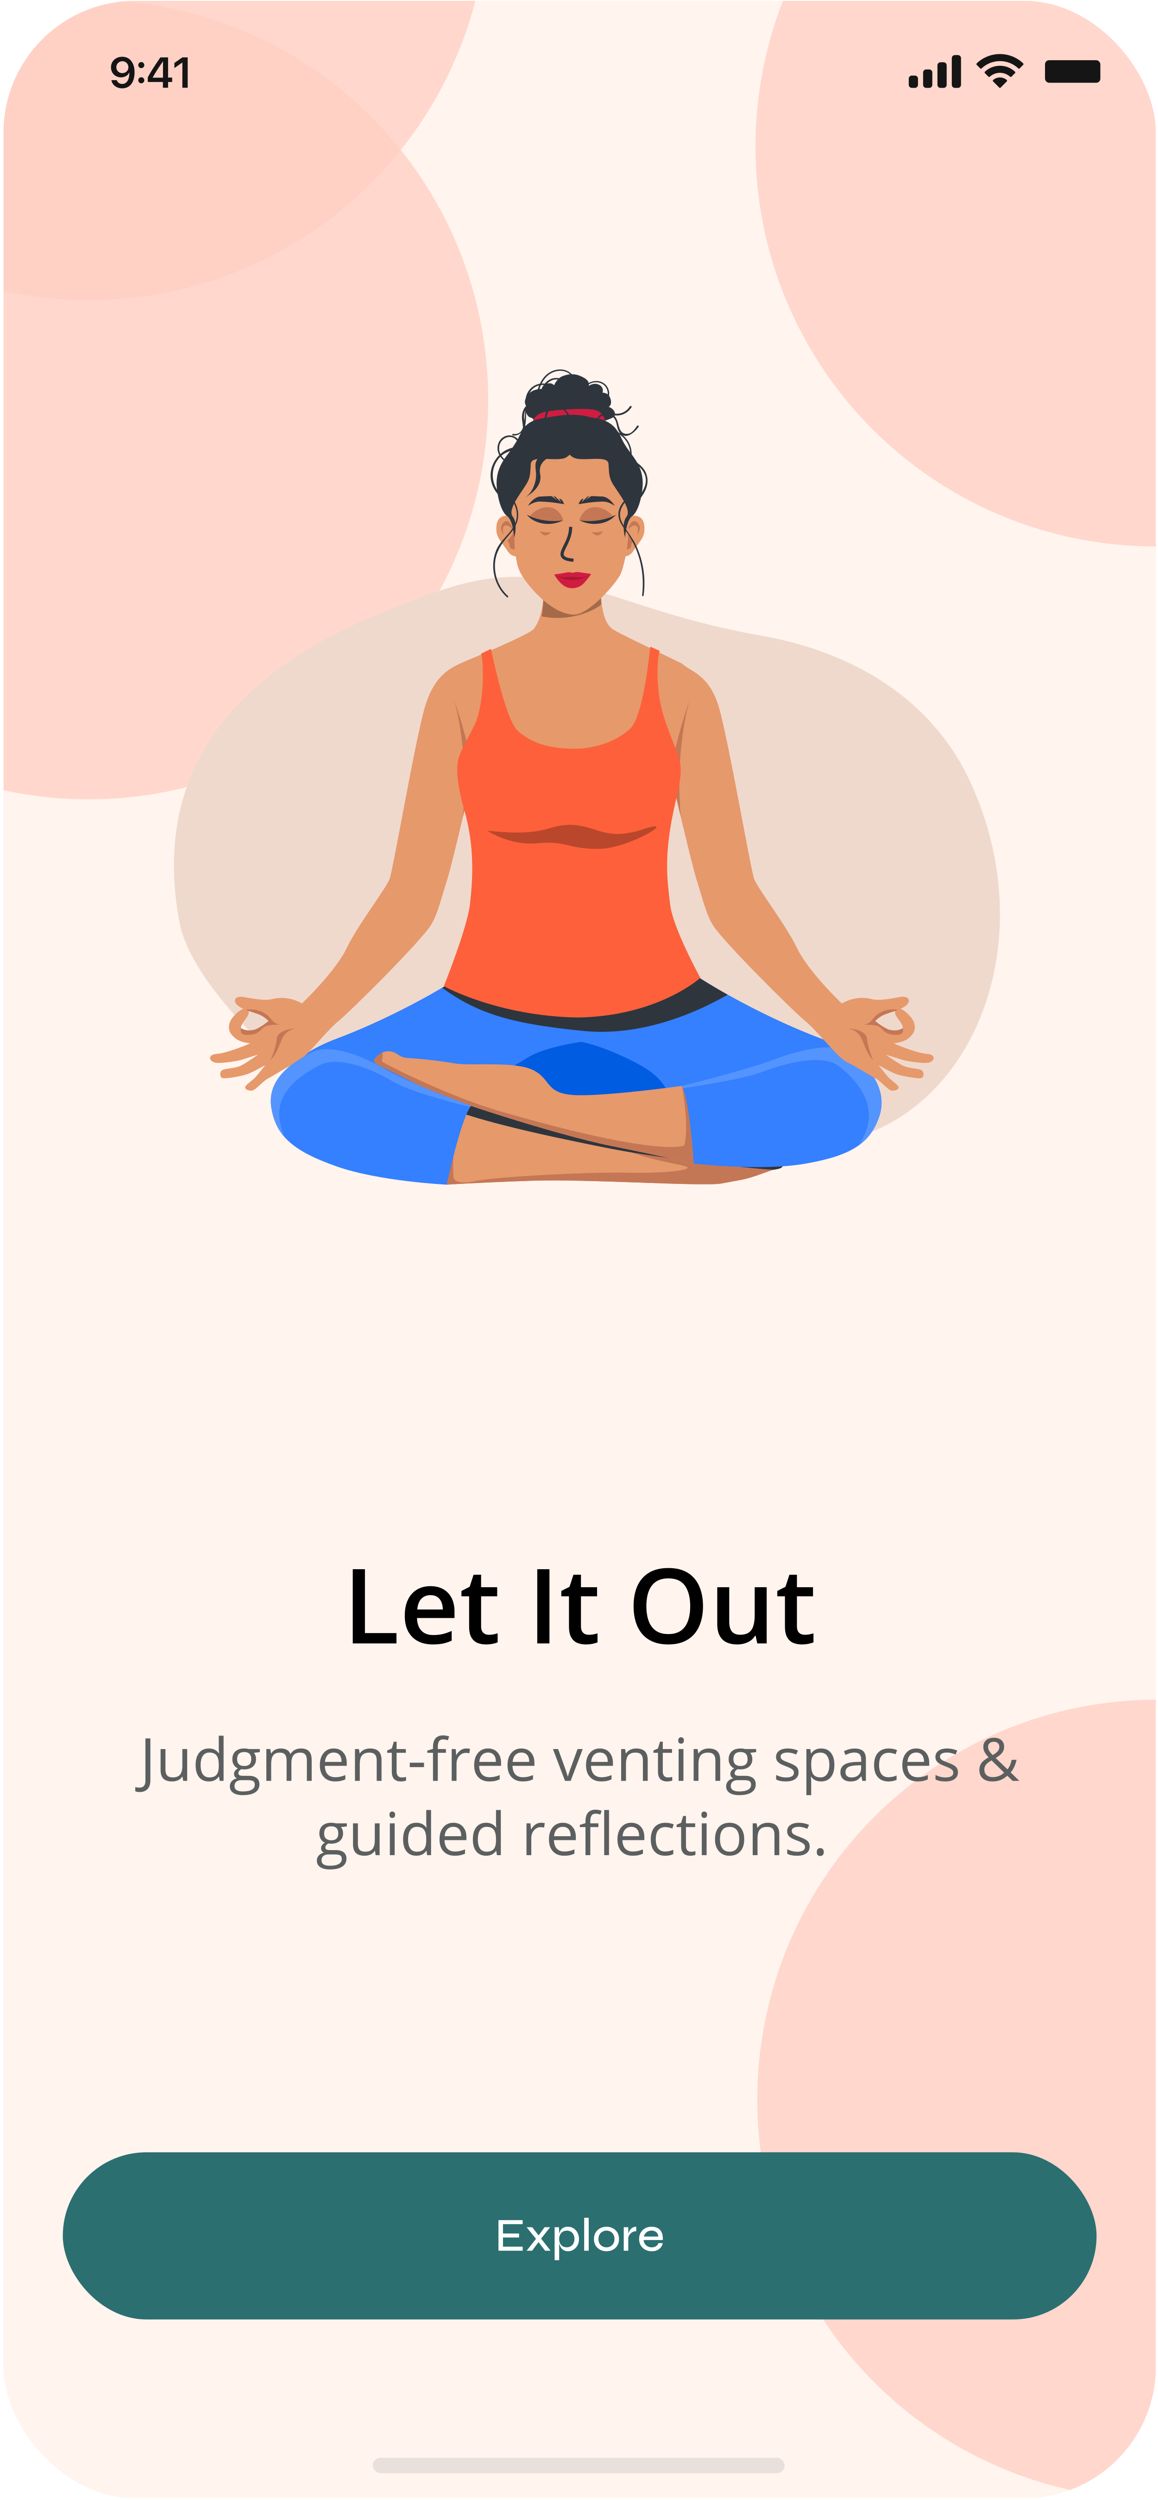 <svg width="312" height="673" viewBox="0 0 312 673" fill="none" xmlns="http://www.w3.org/2000/svg">
<g clip-path="url(#clip0_61_33751)">
<rect x="0.922" y="0.201" width="310.527" height="672.395" rx="35.547" fill="#FFF4EE"/>
<g clip-path="url(#clip1_61_33751)">
<g opacity="0.8">
<g filter="url(#filter0_f_61_33751)">
<circle cx="23.871" cy="107.548" r="107.649" fill="#FFCFC3"/>
</g>
</g>
<g opacity="0.8">
<g filter="url(#filter1_f_61_33751)">
<circle cx="311.213" cy="39.448" r="107.649" fill="#FFCFC3"/>
</g>
</g>
<g opacity="0.8">
<g filter="url(#filter2_f_61_33751)">
<circle cx="23.871" cy="-26.823" r="107.649" fill="#FFCFC3"/>
</g>
</g>
<g opacity="0.8">
<g filter="url(#filter3_f_61_33751)">
<circle cx="311.686" cy="565.249" r="107.649" fill="#FFCFC3"/>
</g>
</g>
</g>
<rect x="281.559" y="16.209" width="14.905" height="6.073" rx="1.104" fill="#151515"/>
<path fill-rule="evenodd" clip-rule="evenodd" d="M269.414 16.444C271.257 16.444 273.028 17.151 274.364 18.419C274.464 18.517 274.625 18.516 274.724 18.416L275.685 17.447C275.735 17.397 275.763 17.328 275.763 17.257C275.762 17.186 275.733 17.118 275.683 17.068C272.178 13.713 266.65 13.713 263.145 17.068C263.095 17.118 263.066 17.186 263.065 17.257C263.065 17.328 263.093 17.397 263.143 17.447L264.104 18.416C264.203 18.516 264.364 18.517 264.465 18.419C265.8 17.151 267.572 16.444 269.414 16.444ZM269.414 19.597C270.427 19.597 271.403 19.973 272.153 20.652C272.254 20.748 272.414 20.746 272.513 20.647L273.473 19.678C273.524 19.627 273.552 19.558 273.551 19.486C273.55 19.415 273.521 19.346 273.469 19.297C271.184 17.173 267.646 17.173 265.361 19.297C265.31 19.346 265.28 19.415 265.28 19.486C265.279 19.558 265.307 19.627 265.358 19.678L266.317 20.647C266.416 20.746 266.576 20.748 266.678 20.652C267.428 19.973 268.403 19.597 269.414 19.597ZM271.337 21.718C271.339 21.79 271.31 21.859 271.259 21.91L269.599 23.584C269.55 23.633 269.484 23.661 269.414 23.661C269.345 23.661 269.279 23.633 269.23 23.584L267.569 21.91C267.518 21.859 267.49 21.79 267.491 21.718C267.493 21.646 267.524 21.578 267.577 21.53C268.638 20.634 270.191 20.634 271.251 21.53C271.305 21.578 271.336 21.646 271.337 21.718Z" fill="#151515"/>
<path fill-rule="evenodd" clip-rule="evenodd" d="M258.097 14.829H257.269C256.811 14.829 256.441 15.2 256.441 15.657V22.834C256.441 23.291 256.811 23.662 257.269 23.662H258.097C258.554 23.662 258.925 23.291 258.925 22.834V15.657C258.925 15.2 258.554 14.829 258.097 14.829ZM253.404 16.762H254.232C254.69 16.762 255.061 17.133 255.061 17.59V22.834C255.061 23.292 254.69 23.662 254.232 23.662H253.404C252.947 23.662 252.576 23.292 252.576 22.834V17.59C252.576 17.133 252.947 16.762 253.404 16.762ZM250.368 18.693H249.54C249.083 18.693 248.712 19.064 248.712 19.521V22.833C248.712 23.291 249.083 23.661 249.54 23.661H250.368C250.825 23.661 251.196 23.291 251.196 22.833V19.521C251.196 19.064 250.825 18.693 250.368 18.693ZM246.504 20.349H245.676C245.218 20.349 244.848 20.72 244.848 21.177V22.833C244.848 23.291 245.218 23.661 245.676 23.661H246.504C246.961 23.661 247.332 23.291 247.332 22.833V21.177C247.332 20.72 246.961 20.349 246.504 20.349Z" fill="#151515"/>
<path d="M32.917 23.783C31.417 23.783 30.245 22.889 30.013 21.576H31.462C31.643 22.193 32.226 22.6 32.94 22.6C34.145 22.6 34.87 21.468 34.847 19.492C34.847 19.492 34.842 19.492 34.836 19.492H34.83H34.825C34.508 20.291 33.67 20.828 32.611 20.828C31.06 20.828 29.9 19.679 29.9 18.128C29.9 16.475 31.185 15.281 32.951 15.281C34.151 15.281 35.124 15.858 35.668 16.9C36.053 17.568 36.251 18.423 36.251 19.442C36.251 22.164 35.011 23.783 32.917 23.783ZM32.956 19.685C33.891 19.685 34.598 19.006 34.598 18.106C34.598 17.194 33.885 16.481 32.968 16.481C32.056 16.481 31.338 17.189 31.338 18.083C31.338 19.006 32.028 19.685 32.956 19.685ZM38.068 22.425C37.61 22.425 37.253 22.068 37.253 21.61C37.253 21.157 37.61 20.794 38.068 20.794C38.521 20.794 38.878 21.157 38.878 21.61C38.878 22.068 38.521 22.425 38.068 22.425ZM38.068 18.338C37.61 18.338 37.253 17.976 37.253 17.523C37.253 17.07 37.61 16.707 38.068 16.707C38.521 16.707 38.878 17.07 38.878 17.523C38.878 17.976 38.521 18.338 38.068 18.338ZM43.893 23.619V22.074H39.818V20.817C40.525 19.481 41.437 18.026 43.208 15.451H45.286V20.879H46.384V22.074H45.286V23.619H43.893ZM41.142 20.874V20.913H43.916V16.532H43.893C42.574 18.445 41.793 19.651 41.142 20.874ZM49.135 23.619V16.843H49.101L46.99 18.326V16.951L49.124 15.451H50.568V23.619H49.135Z" fill="#151515"/>
<path d="M95.045 442.441V422.453H98.326V439.652H106.816V442.441H95.045ZM115.976 427.02C117.325 427.02 118.483 427.298 119.449 427.854C120.415 428.41 121.158 429.198 121.678 430.219C122.197 431.24 122.457 432.461 122.457 433.883V435.605H112.353C112.39 437.073 112.782 438.203 113.529 438.996C114.286 439.789 115.343 440.186 116.701 440.186C117.667 440.186 118.533 440.094 119.299 439.912C120.073 439.721 120.871 439.443 121.691 439.078V441.689C120.935 442.045 120.165 442.305 119.381 442.469C118.597 442.633 117.658 442.715 116.564 442.715C115.079 442.715 113.771 442.428 112.64 441.854C111.519 441.27 110.64 440.404 110.002 439.256C109.373 438.107 109.058 436.681 109.058 434.977C109.058 433.281 109.346 431.841 109.92 430.656C110.494 429.471 111.301 428.569 112.34 427.949C113.379 427.329 114.591 427.02 115.976 427.02ZM115.976 429.439C114.965 429.439 114.144 429.768 113.515 430.424C112.896 431.08 112.531 432.042 112.422 433.309H119.312C119.303 432.552 119.176 431.882 118.93 431.299C118.693 430.715 118.328 430.26 117.836 429.932C117.353 429.604 116.733 429.439 115.976 429.439ZM131.713 440.117C132.132 440.117 132.547 440.081 132.957 440.008C133.367 439.926 133.741 439.83 134.078 439.721V442.154C133.723 442.309 133.262 442.441 132.697 442.551C132.132 442.66 131.544 442.715 130.933 442.715C130.077 442.715 129.307 442.574 128.623 442.291C127.939 441.999 127.397 441.503 126.996 440.801C126.595 440.099 126.394 439.128 126.394 437.889V429.754H124.33V428.318L126.545 427.184L127.598 423.943H129.621V427.307H133.955V429.754H129.621V437.848C129.621 438.613 129.812 439.183 130.195 439.557C130.578 439.93 131.084 440.117 131.713 440.117ZM144.756 442.441V422.453H148.037V442.441H144.756ZM158.619 440.117C159.038 440.117 159.453 440.081 159.863 440.008C160.273 439.926 160.647 439.83 160.984 439.721V442.154C160.629 442.309 160.168 442.441 159.603 442.551C159.038 442.66 158.45 442.715 157.84 442.715C156.983 442.715 156.213 442.574 155.529 442.291C154.846 441.999 154.303 441.503 153.902 440.801C153.501 440.099 153.301 439.128 153.301 437.889V429.754H151.236V428.318L153.451 427.184L154.504 423.943H156.527V427.307H160.861V429.754H156.527V437.848C156.527 438.613 156.719 439.183 157.101 439.557C157.484 439.93 157.99 440.117 158.619 440.117ZM189.408 432.42C189.408 433.96 189.212 435.364 188.82 436.631C188.437 437.889 187.859 438.973 187.084 439.885C186.309 440.787 185.338 441.484 184.172 441.977C183.005 442.469 181.638 442.715 180.07 442.715C178.475 442.715 177.09 442.469 175.914 441.977C174.747 441.484 173.777 440.783 173.002 439.871C172.236 438.96 171.662 437.87 171.279 436.604C170.896 435.337 170.705 433.933 170.705 432.393C170.705 430.333 171.042 428.537 171.717 427.006C172.4 425.465 173.435 424.271 174.82 423.424C176.215 422.567 177.974 422.139 180.098 422.139C182.176 422.139 183.903 422.562 185.279 423.41C186.655 424.258 187.685 425.452 188.369 426.992C189.062 428.523 189.408 430.333 189.408 432.42ZM174.15 432.42C174.15 433.96 174.36 435.296 174.779 436.426C175.198 437.547 175.841 438.413 176.707 439.023C177.582 439.625 178.703 439.926 180.07 439.926C181.446 439.926 182.568 439.625 183.433 439.023C184.299 438.413 184.937 437.547 185.348 436.426C185.758 435.296 185.963 433.96 185.963 432.42C185.963 430.077 185.493 428.245 184.555 426.924C183.625 425.593 182.139 424.928 180.098 424.928C178.73 424.928 177.605 425.229 176.721 425.83C175.846 426.432 175.198 427.293 174.779 428.414C174.36 429.526 174.15 430.861 174.15 432.42ZM206.566 427.307V442.441H204.037L203.599 440.404H203.422C203.103 440.924 202.697 441.357 202.205 441.703C201.713 442.04 201.166 442.291 200.564 442.455C199.963 442.628 199.329 442.715 198.664 442.715C197.525 442.715 196.549 442.523 195.738 442.141C194.936 441.749 194.321 441.147 193.892 440.336C193.464 439.525 193.25 438.477 193.25 437.191V427.307H196.476V436.59C196.476 437.766 196.713 438.645 197.187 439.229C197.67 439.812 198.418 440.104 199.43 440.104C200.405 440.104 201.18 439.903 201.754 439.502C202.328 439.101 202.734 438.508 202.971 437.725C203.217 436.941 203.34 435.979 203.34 434.84V427.307H206.566ZM216.807 440.117C217.226 440.117 217.64 440.081 218.051 440.008C218.461 439.926 218.834 439.83 219.172 439.721V442.154C218.816 442.309 218.356 442.441 217.791 442.551C217.226 442.66 216.638 442.715 216.027 442.715C215.17 442.715 214.4 442.574 213.717 442.291C213.033 441.999 212.491 441.503 212.09 440.801C211.689 440.099 211.488 439.128 211.488 437.889V429.754H209.424V428.318L211.639 427.184L212.691 423.943H214.715V427.307H219.049V429.754H214.715V437.848C214.715 438.613 214.906 439.183 215.289 439.557C215.672 439.93 216.178 440.117 216.807 440.117Z" fill="black"/>
<path d="M40.514 468.02V479.332C40.514 480.327 40.261 481.095 39.756 481.637C39.256 482.178 38.54 482.449 37.607 482.449C37.118 482.449 36.732 482.379 36.451 482.238V481.105C36.826 481.21 37.212 481.262 37.607 481.262C38.123 481.262 38.514 481.105 38.779 480.793C39.05 480.48 39.185 480.03 39.185 479.441V468.02H40.514ZM50.428 479.441H49.357L49.17 478.293H49.1C48.834 478.715 48.467 479.038 47.998 479.262C47.529 479.486 46.99 479.598 46.381 479.598C45.324 479.598 44.54 479.35 44.029 478.855C43.519 478.355 43.264 477.564 43.264 476.48V470.879H44.576V476.434C44.576 477.137 44.735 477.66 45.053 478.004C45.376 478.342 45.873 478.512 46.545 478.512C47.441 478.512 48.094 478.267 48.506 477.777C48.922 477.283 49.131 476.483 49.131 475.379V470.879H50.428V479.441ZM60.24 479.441H59.185L59.014 478.293H58.943C58.339 479.163 57.459 479.598 56.303 479.598C55.152 479.598 54.264 479.215 53.639 478.449C53.019 477.678 52.709 476.59 52.709 475.184C52.709 473.772 53.022 472.676 53.647 471.895C54.272 471.113 55.152 470.723 56.287 470.723C57.428 470.723 58.308 471.145 58.928 471.988H59.029L58.975 471.371L58.943 470.77V467.285H60.24V479.441ZM58.943 475.457V475.184C58.943 473.97 58.74 473.105 58.334 472.59C57.943 472.074 57.3 471.816 56.404 471.816C55.644 471.816 55.06 472.111 54.654 472.699C54.253 473.283 54.053 474.118 54.053 475.207C54.053 476.296 54.253 477.118 54.654 477.676C55.055 478.233 55.644 478.512 56.42 478.512C57.305 478.512 57.946 478.272 58.342 477.793C58.743 477.309 58.943 476.53 58.943 475.457ZM65.498 478.082H67.014C67.941 478.082 68.652 478.277 69.147 478.668C69.647 479.059 69.897 479.626 69.897 480.371C69.897 481.319 69.516 482.04 68.756 482.535C67.995 483.035 66.886 483.285 65.428 483.285C64.308 483.285 63.443 483.077 62.834 482.66C62.23 482.243 61.928 481.655 61.928 480.895C61.928 480.374 62.094 479.923 62.428 479.543C62.766 479.163 63.235 478.905 63.834 478.77C63.605 478.665 63.417 478.509 63.272 478.301C63.131 478.092 63.06 477.845 63.06 477.559C63.06 477.267 63.141 477.004 63.303 476.77C63.469 476.53 63.735 476.301 64.1 476.082C63.662 475.905 63.3 475.595 63.014 475.152C62.738 474.71 62.6 474.21 62.6 473.652C62.6 472.72 62.881 471.999 63.443 471.488C64.006 470.978 64.803 470.723 65.834 470.723C66.272 470.723 66.675 470.775 67.045 470.879H70.006V471.707L68.42 471.887C68.795 472.361 68.982 472.931 68.982 473.598C68.982 474.436 68.696 475.105 68.123 475.605C67.55 476.105 66.764 476.355 65.764 476.355C65.524 476.355 65.284 476.335 65.045 476.293C64.493 476.579 64.217 476.947 64.217 477.395C64.217 477.634 64.316 477.809 64.514 477.918C64.712 478.027 65.04 478.082 65.498 478.082ZM65.779 471.676C65.165 471.676 64.693 471.84 64.365 472.168C64.042 472.496 63.881 472.97 63.881 473.59C63.881 474.204 64.047 474.668 64.381 474.98C64.719 475.288 65.193 475.441 65.803 475.441C67.068 475.441 67.701 474.827 67.701 473.598C67.701 472.316 67.061 471.676 65.779 471.676ZM66.6 479.246H65.045C64.451 479.246 63.99 479.387 63.662 479.668C63.339 479.949 63.178 480.337 63.178 480.832C63.178 481.806 63.933 482.293 65.443 482.293C66.511 482.293 67.311 482.134 67.842 481.816C68.378 481.499 68.647 481.053 68.647 480.48C68.647 480.012 68.503 479.689 68.217 479.512C67.93 479.335 67.391 479.246 66.6 479.246ZM81.076 470.723C82.055 470.723 82.782 470.975 83.256 471.48C83.735 471.986 83.975 472.777 83.975 473.855V479.441H82.678V473.871C82.678 473.184 82.529 472.673 82.232 472.34C81.941 472.001 81.49 471.832 80.881 471.832C80.074 471.832 79.477 472.064 79.092 472.527C78.706 472.986 78.514 473.697 78.514 474.66V479.441H77.217V473.871C77.217 473.184 77.068 472.673 76.772 472.34C76.48 472.001 76.027 471.832 75.412 471.832C74.594 471.832 73.998 472.074 73.623 472.559C73.248 473.043 73.061 473.84 73.061 474.949V479.441H71.764V470.879H72.818L73.029 472.051H73.092C73.337 471.634 73.68 471.309 74.123 471.074C74.571 470.84 75.071 470.723 75.623 470.723C76.956 470.723 77.831 471.207 78.248 472.176H78.311C78.566 471.723 78.936 471.368 79.42 471.113C79.909 470.853 80.462 470.723 81.076 470.723ZM90.272 479.598C89.006 479.598 88.006 479.212 87.272 478.441C86.542 477.665 86.178 476.59 86.178 475.215C86.178 473.84 86.516 472.749 87.193 471.941C87.876 471.129 88.772 470.723 89.881 470.723C90.995 470.723 91.863 471.079 92.482 471.793C93.107 472.486 93.42 473.413 93.42 474.574V475.395H87.522C87.547 476.395 87.8 477.158 88.279 477.684C88.758 478.204 89.449 478.465 90.35 478.465C91.251 478.465 92.149 478.272 93.045 477.887V479.043C92.592 479.241 92.157 479.382 91.74 479.465C91.329 479.553 90.839 479.598 90.272 479.598ZM92.029 474.34C92.029 473.527 91.847 472.905 91.482 472.473C91.118 472.035 90.594 471.816 89.912 471.816C89.235 471.816 88.691 472.038 88.279 472.48C87.868 472.923 87.626 473.543 87.553 474.34H92.029ZM99.686 470.723C100.727 470.723 101.506 470.975 102.021 471.48C102.537 471.986 102.795 472.777 102.795 473.855V479.441H101.498V473.902C101.498 473.199 101.337 472.678 101.014 472.34C100.696 472.001 100.201 471.832 99.529 471.832C98.628 471.832 97.969 472.074 97.553 472.559C97.141 473.043 96.936 473.84 96.936 474.949V479.441H95.639V470.879H96.693L96.904 472.051H96.967C97.232 471.629 97.602 471.303 98.076 471.074C98.555 470.84 99.092 470.723 99.686 470.723ZM106.857 470.879H109.342V471.887H106.857V476.926C106.857 477.436 106.977 477.832 107.217 478.113C107.462 478.389 107.795 478.527 108.217 478.527C108.639 478.527 109.035 478.475 109.404 478.371V479.371C109.279 479.434 109.076 479.486 108.795 479.527C108.514 479.574 108.264 479.598 108.045 479.598C106.389 479.598 105.561 478.725 105.561 476.98V471.887H104.334V471.262L105.561 470.723L106.107 468.895H106.857V470.879ZM114.24 475.746H110.404V474.559H114.24V475.746ZM116.662 470.355C116.662 468.251 117.581 467.199 119.42 467.199C119.863 467.199 120.394 467.29 121.014 467.473L120.678 468.512C120.188 468.35 119.761 468.27 119.396 468.27C118.907 468.27 118.545 468.434 118.311 468.762C118.076 469.09 117.959 469.611 117.959 470.324V470.879H120.139V471.887H117.959V479.441H116.662V471.887H115.131V471.301L116.662 470.832V470.355ZM125.607 470.723C125.982 470.723 126.324 470.754 126.631 470.816L126.451 472.02C126.097 471.941 125.785 471.902 125.514 471.902C124.816 471.902 124.222 472.184 123.732 472.746C123.243 473.303 122.998 474.004 122.998 474.848V479.441H121.701V470.879H122.771L122.92 472.465H122.982C123.3 471.902 123.683 471.473 124.131 471.176C124.584 470.874 125.076 470.723 125.607 470.723ZM131.85 479.598C130.584 479.598 129.584 479.212 128.85 478.441C128.12 477.665 127.756 476.59 127.756 475.215C127.756 473.84 128.094 472.749 128.771 471.941C129.454 471.129 130.35 470.723 131.459 470.723C132.574 470.723 133.441 471.079 134.061 471.793C134.686 472.486 134.998 473.413 134.998 474.574V475.395H129.1C129.126 476.395 129.378 477.158 129.857 477.684C130.337 478.204 131.027 478.465 131.928 478.465C132.829 478.465 133.727 478.272 134.623 477.887V479.043C134.17 479.241 133.735 479.382 133.318 479.465C132.907 479.553 132.417 479.598 131.85 479.598ZM133.607 474.34C133.607 473.527 133.425 472.905 133.061 472.473C132.696 472.035 132.173 471.816 131.49 471.816C130.813 471.816 130.269 472.038 129.857 472.48C129.446 472.923 129.204 473.543 129.131 474.34H133.607ZM140.834 479.598C139.568 479.598 138.568 479.212 137.834 478.441C137.105 477.665 136.74 476.59 136.74 475.215C136.74 473.84 137.079 472.749 137.756 471.941C138.438 471.129 139.334 470.723 140.443 470.723C141.558 470.723 142.425 471.079 143.045 471.793C143.67 472.486 143.982 473.413 143.982 474.574V475.395H138.084C138.11 476.395 138.363 477.158 138.842 477.684C139.321 478.204 140.011 478.465 140.912 478.465C141.813 478.465 142.712 478.272 143.607 477.887V479.043C143.154 479.241 142.719 479.382 142.303 479.465C141.891 479.553 141.402 479.598 140.834 479.598ZM142.592 474.34C142.592 473.527 142.41 472.905 142.045 472.473C141.68 472.035 141.157 471.816 140.475 471.816C139.798 471.816 139.253 472.038 138.842 472.48C138.43 472.923 138.188 473.543 138.115 474.34H142.592ZM153.748 479.441H152.232L148.982 470.879H150.373L152.217 475.957C152.644 477.176 152.889 477.947 152.951 478.27H153.014C153.066 477.999 153.24 477.444 153.537 476.605C153.834 475.762 154.524 473.853 155.607 470.879H156.998L153.748 479.441ZM161.99 479.598C160.725 479.598 159.725 479.212 158.99 478.441C158.261 477.665 157.896 476.59 157.896 475.215C157.896 473.84 158.235 472.749 158.912 471.941C159.594 471.129 160.49 470.723 161.6 470.723C162.714 470.723 163.581 471.079 164.201 471.793C164.826 472.486 165.139 473.413 165.139 474.574V475.395H159.24C159.266 476.395 159.519 477.158 159.998 477.684C160.477 478.204 161.167 478.465 162.068 478.465C162.969 478.465 163.868 478.272 164.764 477.887V479.043C164.311 479.241 163.876 479.382 163.459 479.465C163.048 479.553 162.558 479.598 161.99 479.598ZM163.748 474.34C163.748 473.527 163.566 472.905 163.201 472.473C162.837 472.035 162.313 471.816 161.631 471.816C160.954 471.816 160.41 472.038 159.998 472.48C159.587 472.923 159.344 473.543 159.271 474.34H163.748ZM171.404 470.723C172.446 470.723 173.225 470.975 173.74 471.48C174.256 471.986 174.514 472.777 174.514 473.855V479.441H173.217V473.902C173.217 473.199 173.055 472.678 172.732 472.34C172.415 472.001 171.92 471.832 171.248 471.832C170.347 471.832 169.688 472.074 169.271 472.559C168.86 473.043 168.654 473.84 168.654 474.949V479.441H167.357V470.879H168.412L168.623 472.051H168.686C168.951 471.629 169.321 471.303 169.795 471.074C170.274 470.84 170.811 470.723 171.404 470.723ZM178.576 470.879H181.061V471.887H178.576V476.926C178.576 477.436 178.696 477.832 178.936 478.113C179.18 478.389 179.514 478.527 179.936 478.527C180.357 478.527 180.753 478.475 181.123 478.371V479.371C180.998 479.434 180.795 479.486 180.514 479.527C180.232 479.574 179.982 479.598 179.764 479.598C178.107 479.598 177.279 478.725 177.279 476.98V471.887H176.053V471.262L177.279 470.723L177.826 468.895H178.576V470.879ZM182.732 468.559C182.732 468.272 182.803 468.059 182.943 467.918C183.084 467.772 183.266 467.699 183.49 467.699C183.714 467.699 183.899 467.772 184.045 467.918C184.191 468.064 184.264 468.277 184.264 468.559C184.264 468.84 184.191 469.056 184.045 469.207C183.899 469.353 183.714 469.426 183.49 469.426C183.266 469.426 183.084 469.353 182.943 469.207C182.803 469.056 182.732 468.84 182.732 468.559ZM184.139 479.441H182.842V470.879H184.139V479.441ZM190.936 470.723C191.977 470.723 192.756 470.975 193.271 471.48C193.787 471.986 194.045 472.777 194.045 473.855V479.441H192.748V473.902C192.748 473.199 192.587 472.678 192.264 472.34C191.946 472.001 191.451 471.832 190.779 471.832C189.878 471.832 189.219 472.074 188.803 472.559C188.391 473.043 188.186 473.84 188.186 474.949V479.441H186.889V470.879H187.943L188.154 472.051H188.217C188.482 471.629 188.852 471.303 189.326 471.074C189.805 470.84 190.342 470.723 190.936 470.723ZM199.217 478.082H200.732C201.66 478.082 202.37 478.277 202.865 478.668C203.365 479.059 203.615 479.626 203.615 480.371C203.615 481.319 203.235 482.04 202.475 482.535C201.714 483.035 200.605 483.285 199.146 483.285C198.027 483.285 197.162 483.077 196.553 482.66C195.949 482.243 195.646 481.655 195.646 480.895C195.646 480.374 195.813 479.923 196.146 479.543C196.485 479.163 196.954 478.905 197.553 478.77C197.324 478.665 197.136 478.509 196.99 478.301C196.85 478.092 196.779 477.845 196.779 477.559C196.779 477.267 196.86 477.004 197.021 476.77C197.188 476.53 197.454 476.301 197.818 476.082C197.381 475.905 197.019 475.595 196.732 475.152C196.456 474.71 196.318 474.21 196.318 473.652C196.318 472.72 196.6 471.999 197.162 471.488C197.725 470.978 198.521 470.723 199.553 470.723C199.99 470.723 200.394 470.775 200.764 470.879H203.725V471.707L202.139 471.887C202.514 472.361 202.701 472.931 202.701 473.598C202.701 474.436 202.415 475.105 201.842 475.605C201.269 476.105 200.482 476.355 199.482 476.355C199.243 476.355 199.003 476.335 198.764 476.293C198.212 476.579 197.936 476.947 197.936 477.395C197.936 477.634 198.035 477.809 198.232 477.918C198.43 478.027 198.758 478.082 199.217 478.082ZM199.498 471.676C198.883 471.676 198.412 471.84 198.084 472.168C197.761 472.496 197.6 472.97 197.6 473.59C197.6 474.204 197.766 474.668 198.1 474.98C198.438 475.288 198.912 475.441 199.521 475.441C200.787 475.441 201.42 474.827 201.42 473.598C201.42 472.316 200.779 471.676 199.498 471.676ZM200.318 479.246H198.764C198.17 479.246 197.709 479.387 197.381 479.668C197.058 479.949 196.896 480.337 196.896 480.832C196.896 481.806 197.652 482.293 199.162 482.293C200.23 482.293 201.029 482.134 201.561 481.816C202.097 481.499 202.365 481.053 202.365 480.48C202.365 480.012 202.222 479.689 201.936 479.512C201.649 479.335 201.11 479.246 200.318 479.246ZM211.803 478.527C213.209 478.527 213.912 478.09 213.912 477.215C213.912 476.882 213.766 476.598 213.475 476.363C213.188 476.124 212.626 475.842 211.787 475.52C210.985 475.223 210.415 474.962 210.076 474.738C209.743 474.514 209.495 474.264 209.334 473.988C209.173 473.712 209.092 473.376 209.092 472.98C209.092 472.288 209.376 471.738 209.943 471.332C210.511 470.926 211.271 470.723 212.225 470.723C213.178 470.723 214.097 470.91 214.982 471.285L214.521 472.34C213.667 471.991 212.912 471.816 212.256 471.816C211.605 471.816 211.12 471.91 210.803 472.098C210.485 472.285 210.326 472.551 210.326 472.895C210.326 473.124 210.383 473.319 210.498 473.48C210.613 473.642 210.8 473.796 211.061 473.941C211.321 474.087 211.824 474.298 212.568 474.574C213.584 474.944 214.269 475.316 214.623 475.691C214.982 476.066 215.162 476.538 215.162 477.105C215.162 477.902 214.863 478.517 214.264 478.949C213.67 479.382 212.821 479.598 211.717 479.598C210.618 479.598 209.751 479.418 209.115 479.059V477.855C210.001 478.303 210.896 478.527 211.803 478.527ZM218.561 472.051C219.186 471.165 220.071 470.723 221.217 470.723C222.368 470.723 223.253 471.111 223.873 471.887C224.493 472.663 224.803 473.754 224.803 475.16C224.803 476.566 224.488 477.658 223.857 478.434C223.232 479.21 222.347 479.598 221.201 479.598C220.055 479.598 219.175 479.178 218.561 478.34H218.467C218.529 478.84 218.561 479.314 218.561 479.762V483.285H217.264V470.879H218.318L218.498 472.051H218.561ZM218.561 475.152C218.561 476.35 218.761 477.212 219.162 477.738C219.563 478.254 220.206 478.512 221.092 478.512C221.837 478.512 222.415 478.215 222.826 477.621C223.243 477.022 223.451 476.194 223.451 475.137C223.451 474.074 223.243 473.259 222.826 472.691C222.415 472.118 221.826 471.832 221.061 471.832C220.18 471.832 219.545 472.074 219.154 472.559C218.764 473.043 218.566 473.811 218.561 474.863V475.152ZM227.396 471.473C228.292 470.983 229.256 470.738 230.287 470.738C231.318 470.738 232.076 470.967 232.561 471.426C233.05 471.879 233.295 472.603 233.295 473.598V479.441H232.342L232.084 478.223H232.021C231.594 478.759 231.167 479.124 230.74 479.316C230.318 479.504 229.79 479.598 229.154 479.598C228.305 479.598 227.639 479.379 227.154 478.941C226.67 478.499 226.428 477.876 226.428 477.074C226.428 475.35 227.813 474.444 230.584 474.355L232.037 474.309V473.777C232.037 473.1 231.891 472.605 231.6 472.293C231.313 471.975 230.829 471.816 230.146 471.816C229.464 471.816 228.68 472.033 227.795 472.465L227.396 471.473ZM227.795 477.09C227.795 477.553 227.936 477.91 228.217 478.16C228.498 478.405 228.896 478.527 229.412 478.527C230.219 478.527 230.852 478.306 231.311 477.863C231.774 477.415 232.006 476.796 232.006 476.004V475.23L230.709 475.285C229.678 475.322 228.933 475.483 228.475 475.77C228.021 476.051 227.795 476.491 227.795 477.09ZM239.404 479.598C238.165 479.598 237.204 479.217 236.521 478.457C235.844 477.697 235.506 476.608 235.506 475.191C235.506 473.775 235.85 472.676 236.537 471.895C237.23 471.113 238.214 470.723 239.49 470.723C239.886 470.723 240.287 470.767 240.693 470.855C241.105 470.939 241.438 471.043 241.693 471.168L241.295 472.27C241.003 472.155 240.696 472.061 240.373 471.988C240.05 471.915 239.745 471.879 239.459 471.879C237.719 471.879 236.85 472.986 236.85 475.199C236.85 476.257 237.063 477.066 237.49 477.629C237.917 478.186 238.545 478.465 239.373 478.465C240.081 478.465 240.813 478.311 241.568 478.004V479.152C240.985 479.449 240.264 479.598 239.404 479.598ZM247.209 479.598C245.943 479.598 244.943 479.212 244.209 478.441C243.48 477.665 243.115 476.59 243.115 475.215C243.115 473.84 243.454 472.749 244.131 471.941C244.813 471.129 245.709 470.723 246.818 470.723C247.933 470.723 248.8 471.079 249.42 471.793C250.045 472.486 250.357 473.413 250.357 474.574V475.395H244.459C244.485 476.395 244.738 477.158 245.217 477.684C245.696 478.204 246.386 478.465 247.287 478.465C248.188 478.465 249.087 478.272 249.982 477.887V479.043C249.529 479.241 249.094 479.382 248.678 479.465C248.266 479.553 247.777 479.598 247.209 479.598ZM248.967 474.34C248.967 473.527 248.785 472.905 248.42 472.473C248.055 472.035 247.532 471.816 246.85 471.816C246.173 471.816 245.628 472.038 245.217 472.48C244.805 472.923 244.563 473.543 244.49 474.34H248.967ZM254.74 478.527C256.146 478.527 256.85 478.09 256.85 477.215C256.85 476.882 256.704 476.598 256.412 476.363C256.126 476.124 255.563 475.842 254.725 475.52C253.923 475.223 253.352 474.962 253.014 474.738C252.68 474.514 252.433 474.264 252.271 473.988C252.11 473.712 252.029 473.376 252.029 472.98C252.029 472.288 252.313 471.738 252.881 471.332C253.449 470.926 254.209 470.723 255.162 470.723C256.115 470.723 257.035 470.91 257.92 471.285L257.459 472.34C256.605 471.991 255.85 471.816 255.193 471.816C254.542 471.816 254.058 471.91 253.74 472.098C253.423 472.285 253.264 472.551 253.264 472.895C253.264 473.124 253.321 473.319 253.436 473.48C253.55 473.642 253.738 473.796 253.998 473.941C254.258 474.087 254.761 474.298 255.506 474.574C256.521 474.944 257.206 475.316 257.561 475.691C257.92 476.066 258.1 476.538 258.1 477.105C258.1 477.902 257.8 478.517 257.201 478.949C256.607 479.382 255.758 479.598 254.654 479.598C253.555 479.598 252.688 479.418 252.053 479.059V477.855C252.938 478.303 253.834 478.527 254.74 478.527ZM267.396 479.598C266.271 479.598 265.402 479.322 264.787 478.77C264.173 478.217 263.865 477.454 263.865 476.48C263.865 475.809 264.045 475.21 264.404 474.684C264.769 474.163 265.42 473.637 266.357 473.105C265.93 472.632 265.633 472.264 265.467 472.004C265.113 471.447 264.936 470.887 264.936 470.324C264.936 469.543 265.191 468.934 265.701 468.496C266.212 468.059 266.904 467.84 267.779 467.84C268.66 467.84 269.339 468.056 269.818 468.488C270.303 468.921 270.545 469.527 270.545 470.309C270.545 470.866 270.37 471.384 270.021 471.863C269.667 472.327 269.081 472.801 268.264 473.285L271.443 476.34C271.928 475.803 272.308 474.949 272.584 473.777H273.896C273.548 475.257 273.014 476.387 272.295 477.168L274.631 479.441H272.842L271.396 478.051C270.777 478.603 270.152 478.999 269.521 479.238C268.896 479.478 268.188 479.598 267.396 479.598ZM269.256 470.285C269.256 469.868 269.12 469.535 268.85 469.285C268.584 469.035 268.222 468.91 267.764 468.91C267.305 468.91 266.933 469.035 266.646 469.285C266.36 469.535 266.217 469.855 266.217 470.246C266.217 470.637 266.308 470.991 266.49 471.309C266.673 471.626 266.995 472.022 267.459 472.496C268.146 472.095 268.618 471.73 268.873 471.402C269.128 471.074 269.256 470.702 269.256 470.285ZM265.811 477.902C266.222 478.257 266.761 478.434 267.428 478.434C268.688 478.434 269.727 478.033 270.545 477.23L267.139 473.918C266.576 474.262 266.175 474.551 265.936 474.785C265.451 475.243 265.209 475.788 265.209 476.418C265.209 477.048 265.41 477.543 265.811 477.902ZM88.943 498.082H90.459C91.386 498.082 92.097 498.277 92.592 498.668C93.092 499.059 93.342 499.626 93.342 500.371C93.342 501.319 92.962 502.04 92.201 502.535C91.441 503.035 90.331 503.285 88.873 503.285C87.753 503.285 86.889 503.077 86.279 502.66C85.675 502.243 85.373 501.655 85.373 500.895C85.373 500.374 85.54 499.923 85.873 499.543C86.212 499.163 86.68 498.905 87.279 498.77C87.05 498.665 86.863 498.509 86.717 498.301C86.576 498.092 86.506 497.845 86.506 497.559C86.506 497.267 86.587 497.004 86.748 496.77C86.915 496.53 87.18 496.301 87.545 496.082C87.107 495.905 86.745 495.595 86.459 495.152C86.183 494.71 86.045 494.21 86.045 493.652C86.045 492.72 86.326 491.999 86.889 491.488C87.451 490.978 88.248 490.723 89.279 490.723C89.717 490.723 90.12 490.775 90.49 490.879H93.451V491.707L91.865 491.887C92.24 492.361 92.428 492.931 92.428 493.598C92.428 494.436 92.141 495.105 91.568 495.605C90.995 496.105 90.209 496.355 89.209 496.355C88.969 496.355 88.73 496.335 88.49 496.293C87.938 496.579 87.662 496.947 87.662 497.395C87.662 497.634 87.761 497.809 87.959 497.918C88.157 498.027 88.485 498.082 88.943 498.082ZM89.225 491.676C88.61 491.676 88.139 491.84 87.811 492.168C87.488 492.496 87.326 492.97 87.326 493.59C87.326 494.204 87.493 494.668 87.826 494.98C88.165 495.288 88.639 495.441 89.248 495.441C90.514 495.441 91.147 494.827 91.147 493.598C91.147 492.316 90.506 491.676 89.225 491.676ZM90.045 499.246H88.49C87.897 499.246 87.436 499.387 87.107 499.668C86.784 499.949 86.623 500.337 86.623 500.832C86.623 501.806 87.378 502.293 88.889 502.293C89.956 502.293 90.756 502.134 91.287 501.816C91.824 501.499 92.092 501.053 92.092 500.48C92.092 500.012 91.949 499.689 91.662 499.512C91.376 499.335 90.837 499.246 90.045 499.246ZM102.279 499.441H101.209L101.021 498.293H100.951C100.686 498.715 100.318 499.038 99.85 499.262C99.381 499.486 98.842 499.598 98.232 499.598C97.175 499.598 96.391 499.35 95.881 498.855C95.37 498.355 95.115 497.564 95.115 496.48V490.879H96.428V496.434C96.428 497.137 96.587 497.66 96.904 498.004C97.227 498.342 97.725 498.512 98.397 498.512C99.292 498.512 99.946 498.267 100.357 497.777C100.774 497.283 100.982 496.483 100.982 495.379V490.879H102.279V499.441ZM104.928 488.559C104.928 488.272 104.998 488.059 105.139 487.918C105.279 487.772 105.462 487.699 105.686 487.699C105.91 487.699 106.094 487.772 106.24 487.918C106.386 488.064 106.459 488.277 106.459 488.559C106.459 488.84 106.386 489.056 106.24 489.207C106.094 489.353 105.91 489.426 105.686 489.426C105.462 489.426 105.279 489.353 105.139 489.207C104.998 489.056 104.928 488.84 104.928 488.559ZM106.334 499.441H105.037V490.879H106.334V499.441ZM116.139 499.441H115.084L114.912 498.293H114.842C114.238 499.163 113.357 499.598 112.201 499.598C111.05 499.598 110.162 499.215 109.537 498.449C108.917 497.678 108.607 496.59 108.607 495.184C108.607 493.772 108.92 492.676 109.545 491.895C110.17 491.113 111.05 490.723 112.186 490.723C113.326 490.723 114.206 491.145 114.826 491.988H114.928L114.873 491.371L114.842 490.77V487.285H116.139V499.441ZM114.842 495.457V495.184C114.842 493.97 114.639 493.105 114.232 492.59C113.842 492.074 113.199 491.816 112.303 491.816C111.542 491.816 110.959 492.111 110.553 492.699C110.152 493.283 109.951 494.118 109.951 495.207C109.951 496.296 110.152 497.118 110.553 497.676C110.954 498.233 111.542 498.512 112.318 498.512C113.204 498.512 113.844 498.272 114.24 497.793C114.641 497.309 114.842 496.53 114.842 495.457ZM122.514 499.598C121.248 499.598 120.248 499.212 119.514 498.441C118.785 497.665 118.42 496.59 118.42 495.215C118.42 493.84 118.758 492.749 119.436 491.941C120.118 491.129 121.014 490.723 122.123 490.723C123.238 490.723 124.105 491.079 124.725 491.793C125.35 492.486 125.662 493.413 125.662 494.574V495.395H119.764C119.79 496.395 120.042 497.158 120.521 497.684C121.001 498.204 121.691 498.465 122.592 498.465C123.493 498.465 124.391 498.272 125.287 497.887V499.043C124.834 499.241 124.399 499.382 123.982 499.465C123.571 499.553 123.081 499.598 122.514 499.598ZM124.271 494.34C124.271 493.527 124.089 492.905 123.725 492.473C123.36 492.035 122.837 491.816 122.154 491.816C121.477 491.816 120.933 492.038 120.521 492.48C120.11 492.923 119.868 493.543 119.795 494.34H124.271ZM134.936 499.441H133.881L133.709 498.293H133.639C133.035 499.163 132.154 499.598 130.998 499.598C129.847 499.598 128.959 499.215 128.334 498.449C127.714 497.678 127.404 496.59 127.404 495.184C127.404 493.772 127.717 492.676 128.342 491.895C128.967 491.113 129.847 490.723 130.982 490.723C132.123 490.723 133.003 491.145 133.623 491.988H133.725L133.67 491.371L133.639 490.77V487.285H134.936V499.441ZM133.639 495.457V495.184C133.639 493.97 133.436 493.105 133.029 492.59C132.639 492.074 131.995 491.816 131.1 491.816C130.339 491.816 129.756 492.111 129.35 492.699C128.949 493.283 128.748 494.118 128.748 495.207C128.748 496.296 128.949 497.118 129.35 497.676C129.751 498.233 130.339 498.512 131.115 498.512C132.001 498.512 132.641 498.272 133.037 497.793C133.438 497.309 133.639 496.53 133.639 495.457ZM145.756 490.723C146.131 490.723 146.472 490.754 146.779 490.816L146.6 492.02C146.245 491.941 145.933 491.902 145.662 491.902C144.964 491.902 144.37 492.184 143.881 492.746C143.391 493.303 143.146 494.004 143.146 494.848V499.441H141.85V490.879H142.92L143.068 492.465H143.131C143.449 491.902 143.831 491.473 144.279 491.176C144.732 490.874 145.225 490.723 145.756 490.723ZM151.998 499.598C150.732 499.598 149.732 499.212 148.998 498.441C148.269 497.665 147.904 496.59 147.904 495.215C147.904 493.84 148.243 492.749 148.92 491.941C149.602 491.129 150.498 490.723 151.607 490.723C152.722 490.723 153.589 491.079 154.209 491.793C154.834 492.486 155.146 493.413 155.146 494.574V495.395H149.248C149.274 496.395 149.527 497.158 150.006 497.684C150.485 498.204 151.175 498.465 152.076 498.465C152.977 498.465 153.876 498.272 154.771 497.887V499.043C154.318 499.241 153.883 499.382 153.467 499.465C153.055 499.553 152.566 499.598 151.998 499.598ZM153.756 494.34C153.756 493.527 153.574 492.905 153.209 492.473C152.844 492.035 152.321 491.816 151.639 491.816C150.962 491.816 150.417 492.038 150.006 492.48C149.594 492.923 149.352 493.543 149.279 494.34H153.756ZM157.748 490.355C157.748 488.251 158.667 487.199 160.506 487.199C160.949 487.199 161.48 487.29 162.1 487.473L161.764 488.512C161.274 488.35 160.847 488.27 160.482 488.27C159.993 488.27 159.631 488.434 159.396 488.762C159.162 489.09 159.045 489.611 159.045 490.324V490.879H161.225V491.887H159.045V499.441H157.748V491.887H156.217V491.301L157.748 490.832V490.355ZM164.084 499.441H162.787V487.285H164.084V499.441ZM170.451 499.598C169.186 499.598 168.186 499.212 167.451 498.441C166.722 497.665 166.357 496.59 166.357 495.215C166.357 493.84 166.696 492.749 167.373 491.941C168.055 491.129 168.951 490.723 170.061 490.723C171.175 490.723 172.042 491.079 172.662 491.793C173.287 492.486 173.6 493.413 173.6 494.574V495.395H167.701C167.727 496.395 167.98 497.158 168.459 497.684C168.938 498.204 169.628 498.465 170.529 498.465C171.43 498.465 172.329 498.272 173.225 497.887V499.043C172.771 499.241 172.337 499.382 171.92 499.465C171.508 499.553 171.019 499.598 170.451 499.598ZM172.209 494.34C172.209 493.527 172.027 492.905 171.662 492.473C171.298 492.035 170.774 491.816 170.092 491.816C169.415 491.816 168.87 492.038 168.459 492.48C168.048 492.923 167.805 493.543 167.732 494.34H172.209ZM179.24 499.598C178.001 499.598 177.04 499.217 176.357 498.457C175.68 497.697 175.342 496.608 175.342 495.191C175.342 493.775 175.686 492.676 176.373 491.895C177.066 491.113 178.05 490.723 179.326 490.723C179.722 490.723 180.123 490.767 180.529 490.855C180.941 490.939 181.274 491.043 181.529 491.168L181.131 492.27C180.839 492.155 180.532 492.061 180.209 491.988C179.886 491.915 179.581 491.879 179.295 491.879C177.555 491.879 176.686 492.986 176.686 495.199C176.686 496.257 176.899 497.066 177.326 497.629C177.753 498.186 178.381 498.465 179.209 498.465C179.917 498.465 180.649 498.311 181.404 498.004V499.152C180.821 499.449 180.1 499.598 179.24 499.598ZM184.818 490.879H187.303V491.887H184.818V496.926C184.818 497.436 184.938 497.832 185.178 498.113C185.423 498.389 185.756 498.527 186.178 498.527C186.6 498.527 186.995 498.475 187.365 498.371V499.371C187.24 499.434 187.037 499.486 186.756 499.527C186.475 499.574 186.225 499.598 186.006 499.598C184.35 499.598 183.521 498.725 183.521 496.98V491.887H182.295V491.262L183.521 490.723L184.068 488.895H184.818V490.879ZM188.975 488.559C188.975 488.272 189.045 488.059 189.186 487.918C189.326 487.772 189.508 487.699 189.732 487.699C189.956 487.699 190.141 487.772 190.287 487.918C190.433 488.064 190.506 488.277 190.506 488.559C190.506 488.84 190.433 489.056 190.287 489.207C190.141 489.353 189.956 489.426 189.732 489.426C189.508 489.426 189.326 489.353 189.186 489.207C189.045 489.056 188.975 488.84 188.975 488.559ZM190.381 499.441H189.084V490.879H190.381V499.441ZM192.646 495.152C192.646 493.757 192.993 492.671 193.686 491.895C194.383 491.113 195.342 490.723 196.561 490.723C197.785 490.723 198.745 491.121 199.443 491.918C200.157 492.71 200.514 493.796 200.514 495.176C200.514 496.556 200.162 497.639 199.459 498.426C198.756 499.207 197.785 499.598 196.545 499.598C196.524 499.598 196.503 499.598 196.482 499.598C195.352 499.598 194.43 499.197 193.717 498.395C193.003 497.592 192.646 496.548 192.646 495.262C192.646 495.225 192.646 495.189 192.646 495.152ZM196.561 491.832C194.847 491.832 193.99 492.939 193.99 495.152C193.99 496.246 194.209 497.079 194.646 497.652C195.089 498.225 195.732 498.512 196.576 498.512C197.425 498.512 198.068 498.228 198.506 497.66C198.949 497.087 199.17 496.254 199.17 495.16C199.17 494.066 198.949 493.238 198.506 492.676C198.068 492.113 197.42 491.832 196.561 491.832ZM206.85 490.723C207.891 490.723 208.67 490.975 209.186 491.48C209.701 491.986 209.959 492.777 209.959 493.855V499.441H208.662V493.902C208.662 493.199 208.501 492.678 208.178 492.34C207.86 492.001 207.365 491.832 206.693 491.832C205.792 491.832 205.133 492.074 204.717 492.559C204.305 493.043 204.1 493.84 204.1 494.949V499.441H202.803V490.879H203.857L204.068 492.051H204.131C204.396 491.629 204.766 491.303 205.24 491.074C205.719 490.84 206.256 490.723 206.85 490.723ZM214.795 498.527C216.201 498.527 216.904 498.09 216.904 497.215C216.904 496.882 216.758 496.598 216.467 496.363C216.18 496.124 215.618 495.842 214.779 495.52C213.977 495.223 213.407 494.962 213.068 494.738C212.735 494.514 212.488 494.264 212.326 493.988C212.165 493.712 212.084 493.376 212.084 492.98C212.084 492.288 212.368 491.738 212.936 491.332C213.503 490.926 214.264 490.723 215.217 490.723C216.17 490.723 217.089 490.91 217.975 491.285L217.514 492.34C216.66 491.991 215.904 491.816 215.248 491.816C214.597 491.816 214.113 491.91 213.795 492.098C213.477 492.285 213.318 492.551 213.318 492.895C213.318 493.124 213.376 493.319 213.49 493.48C213.605 493.642 213.792 493.796 214.053 493.941C214.313 494.087 214.816 494.298 215.561 494.574C216.576 494.944 217.261 495.316 217.615 495.691C217.975 496.066 218.154 496.538 218.154 497.105C218.154 497.902 217.855 498.517 217.256 498.949C216.662 499.382 215.813 499.598 214.709 499.598C213.61 499.598 212.743 499.418 212.107 499.059V497.855C212.993 498.303 213.889 498.527 214.795 498.527ZM220.068 498.629C220.068 498.275 220.146 498.007 220.303 497.824C220.464 497.642 220.693 497.551 220.99 497.551C221.292 497.551 221.527 497.642 221.693 497.824C221.865 498.007 221.951 498.27 221.951 498.613C221.951 498.952 221.865 499.212 221.693 499.395C221.527 499.577 221.298 499.668 221.006 499.668C220.714 499.668 220.485 499.582 220.318 499.41C220.152 499.238 220.068 498.978 220.068 498.629Z" fill="#5B5F5F"/>
<rect x="16.922" y="579.441" width="278.527" height="45" rx="22.5" fill="#2B6F71"/>
<path d="M135.52 602.374V604.85H140.827V605.941H134.301V597.702H140.814V598.794H135.52V601.307H139.849V602.374H135.52ZM148.207 599.606L145.49 603.072L143.37 605.941H141.885L144.767 602.285L146.735 599.606H148.207ZM141.885 599.606H143.396L145.49 602.298L148.347 605.941H146.874L144.691 603.085L141.885 599.606ZM153.053 606.081C152.562 606.081 152.152 605.975 151.822 605.764C151.492 605.552 151.233 605.277 151.047 604.938C150.861 604.6 150.726 604.24 150.641 603.859C150.556 603.478 150.514 603.119 150.514 602.78C150.514 602.323 150.552 601.896 150.628 601.498C150.713 601.1 150.848 600.749 151.035 600.444C151.221 600.139 151.479 599.902 151.809 599.733C152.139 599.564 152.554 599.479 153.053 599.479C153.603 599.479 154.098 599.623 154.539 599.911C154.979 600.19 155.33 600.58 155.592 601.079C155.863 601.578 155.999 602.145 155.999 602.78C155.999 603.432 155.863 604.007 155.592 604.507C155.321 604.998 154.962 605.383 154.513 605.662C154.073 605.941 153.586 606.081 153.053 606.081ZM152.71 605.015C153.117 605.015 153.476 604.922 153.79 604.735C154.103 604.541 154.344 604.278 154.513 603.948C154.691 603.61 154.78 603.22 154.78 602.78C154.78 602.128 154.598 601.591 154.234 601.168C153.878 600.745 153.371 600.533 152.71 600.533C152.313 600.533 151.957 600.626 151.644 600.812C151.339 600.998 151.098 601.261 150.92 601.599C150.742 601.938 150.654 602.332 150.654 602.78C150.654 603.203 150.73 603.584 150.882 603.923C151.043 604.253 151.276 604.519 151.58 604.723C151.885 604.917 152.262 605.015 152.71 605.015ZM149.435 599.606H150.603L150.654 601.041V608.481H149.435V599.606ZM157.398 597.067H158.616V605.941H157.398V597.067ZM163.417 606.081C162.8 606.081 162.233 605.95 161.716 605.687C161.2 605.425 160.789 605.048 160.485 604.558C160.18 604.067 160.028 603.478 160.028 602.793C160.028 602.099 160.18 601.506 160.485 601.015C160.789 600.516 161.2 600.135 161.716 599.873C162.233 599.61 162.8 599.479 163.417 599.479C164.035 599.479 164.598 599.61 165.106 599.873C165.614 600.135 166.02 600.516 166.325 601.015C166.63 601.506 166.782 602.099 166.782 602.793C166.782 603.478 166.63 604.067 166.325 604.558C166.02 605.048 165.614 605.425 165.106 605.687C164.598 605.95 164.035 606.081 163.417 606.081ZM163.417 605.027C163.798 605.027 164.15 604.943 164.471 604.773C164.801 604.596 165.064 604.342 165.258 604.012C165.461 603.673 165.563 603.267 165.563 602.793C165.563 602.31 165.461 601.9 165.258 601.561C165.064 601.223 164.801 600.965 164.471 600.787C164.15 600.609 163.798 600.52 163.417 600.52C163.037 600.52 162.681 600.609 162.351 600.787C162.021 600.956 161.754 601.21 161.551 601.549C161.348 601.887 161.246 602.302 161.246 602.793C161.246 603.267 161.344 603.673 161.538 604.012C161.742 604.342 162.008 604.596 162.338 604.773C162.668 604.943 163.028 605.027 163.417 605.027ZM168.057 599.606H169.276V605.941H168.057V599.606ZM171.422 600.685C170.981 600.685 170.605 600.787 170.292 600.99C169.987 601.193 169.741 601.443 169.555 601.739C169.377 602.035 169.259 602.319 169.2 602.59L169.187 601.866C169.196 601.781 169.217 601.65 169.251 601.472C169.293 601.286 169.365 601.079 169.466 600.85C169.568 600.622 169.703 600.406 169.873 600.203C170.042 599.991 170.254 599.818 170.507 599.682C170.761 599.547 171.066 599.479 171.422 599.479V600.685ZM177.408 603.885H178.564C178.496 604.299 178.335 604.672 178.081 605.002C177.827 605.332 177.493 605.594 177.078 605.789C176.664 605.984 176.177 606.081 175.618 606.081C174.958 606.081 174.37 605.941 173.854 605.662C173.337 605.383 172.931 604.998 172.635 604.507C172.339 604.016 172.19 603.445 172.19 602.793C172.19 602.133 172.334 601.557 172.622 601.066C172.91 600.567 173.308 600.177 173.815 599.898C174.323 599.619 174.903 599.479 175.555 599.479C176.24 599.479 176.816 599.615 177.281 599.885C177.747 600.156 178.09 600.558 178.31 601.092C178.538 601.616 178.631 602.272 178.589 603.059H173.397C173.439 603.44 173.553 603.779 173.739 604.075C173.934 604.371 174.188 604.604 174.501 604.773C174.823 604.943 175.191 605.027 175.606 605.027C176.071 605.027 176.46 604.922 176.774 604.71C177.087 604.498 177.298 604.223 177.408 603.885ZM175.568 600.52C175.017 600.52 174.56 600.668 174.196 600.965C173.832 601.252 173.591 601.637 173.473 602.12H177.37C177.336 601.604 177.15 601.21 176.812 600.939C176.473 600.66 176.058 600.52 175.568 600.52Z" fill="white"/>
<rect opacity="0.1" x="100.441" y="661.676" width="110.962" height="4.14" rx="2.07" fill="#2F3131"/>
<path d="M109.081 308.718C130.29 317.549 149.548 313.746 168.581 310.928C178.638 309.438 188.884 309.122 199.408 309.232C210.14 309.343 220.699 309.132 230.446 306.26C263.606 296.487 280.437 251.853 261.468 210.594C250.19 186.065 226.618 174.907 205.291 171.171C162.606 163.695 150.206 148.129 118.451 159.057C88.867 169.238 37.541 190.094 48.329 248.159C52.328 269.686 91.274 301.303 109.081 308.718Z" fill="#EFD9CD"/>
<path d="M181.504 217.125C181.504 217.125 183.784 198.681 185.865 190.484C186.594 187.612 183.788 178.663 183.788 178.663C165.16 169.688 165.278 169.677 164.461 168.859C159.795 164.192 162.846 146.317 162.846 146.317H144.895C144.895 146.317 149.044 162.909 143.736 169.397C142.466 170.948 124.472 178.395 124.472 178.395L124.659 196.463L128.676 219.512L181.504 217.125Z" fill="#E6996B"/>
<path d="M236.073 295.95C236.049 296.637 235.972 297.324 235.84 298.023C235.153 301.638 217.712 303.58 198.287 304.661C191.756 305.026 184.999 305.294 178.581 305.492C173.269 305.659 168.179 305.784 163.644 305.874C160.674 305.934 157.938 305.988 155.53 306.023C152.052 306.089 149.25 306.131 147.392 306.179C142.904 306.065 134.372 305.958 124.669 305.641C122.649 305.575 120.582 305.497 118.491 305.413C115.569 305.294 112.605 305.15 109.659 304.983C104.879 304.715 100.165 304.374 95.803 303.937C84.026 302.773 74.884 300.944 74.329 298.022C73.779 295.136 74.418 292.369 76.062 289.812C78.66 285.761 83.793 282.236 90.754 279.631C100.242 276.075 110.765 270.877 119.136 265.948C119.232 265.894 119.321 265.84 119.411 265.786C120.952 264.878 122.416 263.976 123.79 263.098L140.538 266.486L140.102 263.97L188.177 263.098C188.44 263.265 188.703 263.432 188.972 263.606C191.141 264.974 193.525 266.384 196.052 267.8C203.814 272.144 212.902 276.518 221.213 279.631C231.496 283.485 236.324 289.341 236.073 295.95Z" fill="#005CE1"/>
<path d="M119.41 265.787C118.088 267.886 171.082 273.953 172.957 277.621C173.85 279.368 150.215 279.327 141.687 285.012C137.407 287.865 132.399 289.359 130.758 291.203C124.186 298.587 87.295 287.668 91.089 298.279L76.061 289.813C78.66 285.761 83.793 282.236 90.754 279.631C100.344 276.034 110.991 270.765 119.41 265.787Z" fill="#3480FF"/>
<path d="M236.074 295.948C230.38 295.231 186.42 312.985 184.329 308.385C180.535 300.044 182.653 294.232 175.485 288.675C171.492 285.579 158.571 279.872 154.26 280.336C132.146 282.714 123.768 277.232 173.211 266.186C178.188 265.074 189.853 264.637 188.973 263.605C197.798 269.162 210.196 275.502 221.215 279.631C231.496 283.484 236.324 289.34 236.074 295.948Z" fill="#3480FF"/>
<path d="M196.052 267.8C188.559 272.108 173.49 279.158 157.292 277.557C138.369 275.687 129.03 273.13 119.136 265.948C119.232 265.894 119.321 265.84 119.411 265.786C120.952 264.878 122.416 263.976 123.79 263.098L140.538 266.486L140.102 263.97L188.177 263.098C188.44 263.265 188.703 263.432 188.972 263.606C191.141 264.974 193.525 266.384 196.052 267.8Z" fill="#2E353D"/>
<path d="M208.69 314.876C207.011 315.151 203.289 316.992 199.596 317.655C197.792 317.984 195.993 318.312 194.446 318.611C189.732 319.519 158.345 317.35 143.156 317.882C127.968 318.408 120.331 318.933 120.331 318.933L118.67 306.738L118.563 305.943L118.491 305.412L118.228 303.482L124.107 299.568L126.718 297.83L126.915 297.698C126.915 297.698 146.722 303.847 154.645 305.818C154.95 305.896 155.249 305.962 155.53 306.021C157.651 306.493 159.24 306.607 160.56 306.511C161.738 306.433 162.705 306.182 163.643 305.871C165.203 305.352 166.702 304.665 168.997 304.252C171.464 303.81 175.026 304.527 178.581 305.489C182.901 306.654 187.221 308.19 189.569 308.477C193.854 309.003 197.014 309.558 201.197 310.436C201.281 310.454 201.364 310.472 201.442 310.49C202.972 310.824 203.533 311.07 205.308 310.502C206.861 310.006 208.397 310.293 209.532 311.452C209.759 311.679 209.968 311.942 210.159 312.24C211.313 314.04 211.188 314.464 208.69 314.876Z" fill="#E6996B"/>
<path d="M208.69 314.877C207.011 315.152 203.289 316.993 199.596 317.656C197.792 317.985 195.993 318.313 194.446 318.612C189.731 319.52 158.344 317.351 143.156 317.883C127.968 318.409 120.331 318.934 120.331 318.934L118.67 306.739L118.562 305.945C121.986 302.527 125.153 299.372 126.718 297.83C127.304 297.251 127.668 296.898 127.728 296.856C127.668 296.922 127.411 297.191 126.915 297.699C121.047 303.692 122.165 316.723 122.165 316.723C122.165 316.723 121.914 319.251 127.978 317.984C134.043 316.723 159.562 315.462 169.164 315.713C178.766 315.965 187.866 314.954 184.58 313.945C181.945 313.133 173.939 312.487 160.56 306.512C161.737 306.434 162.705 306.183 163.643 305.873C165.203 305.353 166.702 304.666 168.997 304.253C171.464 303.811 175.026 304.528 178.581 305.49C182.901 306.655 187.221 308.191 189.569 308.478C193.853 309.004 197.014 309.559 201.197 310.437C201.281 310.455 201.364 310.473 201.442 310.491C202.972 310.826 203.533 311.071 205.308 310.503C206.861 310.007 208.397 310.294 209.532 311.453C209.759 311.68 209.968 311.943 210.159 312.242C211.313 314.041 211.187 314.465 208.69 314.877Z" fill="#C47755"/>
<path d="M208.69 314.876C207.011 315.151 177.955 311.979 163.059 308.961C152.771 306.882 135.317 303.374 124.108 299.568L126.917 297.698C126.917 297.698 146.724 303.847 154.647 305.818C162.57 307.79 163.538 305.226 168.999 304.253C174.466 303.279 185.287 307.951 189.571 308.477C193.855 309.003 197.016 309.558 201.199 310.436C202.92 310.794 203.445 311.099 205.309 310.502C207.174 309.904 209.002 310.442 210.161 312.24C211.313 314.04 211.188 314.464 208.69 314.876Z" fill="#2E353D"/>
<path d="M191.529 298.375L186.916 313.271C186.916 313.271 179.472 311.496 164.576 308.485C149.68 305.468 119.781 295.71 115.515 293.506C111.254 291.301 104.855 288.134 102.572 287.035C100.296 285.929 100.296 285.487 101.915 284.095C102.244 283.808 102.584 283.582 102.937 283.414C104.299 282.744 105.769 282.924 107.06 283.796C108.679 284.902 109.265 284.753 111.021 284.896C115.282 285.242 118.472 285.607 122.726 286.318C126.981 287.024 138.686 285.608 143.651 288.093C148.616 290.573 146.841 294.475 154.997 294.827C163.159 295.186 183.725 292.347 183.725 292.347L191.529 298.375Z" fill="#E6996B"/>
<path d="M191.529 298.374L186.916 313.27C186.916 313.27 179.472 311.495 164.576 308.484C149.68 305.467 119.781 295.71 115.515 293.505C111.254 291.3 104.855 288.134 102.572 287.034C100.296 285.929 100.296 285.487 101.915 284.094C102.244 283.808 102.584 283.581 102.937 283.413C103.463 284.172 102.616 285.586 103.088 285.896C104.606 286.906 121.245 295.281 134.675 299.162C178.389 311.797 184.329 308.383 184.329 308.383C185.591 304.342 184.329 295.501 183.725 292.346L191.529 298.374Z" fill="#C47755"/>
<path d="M183.728 292.343C185.856 296.244 186.92 313.268 186.92 313.268C186.92 313.268 205.007 315.396 217.065 313.268C229.124 311.14 234.443 307.948 236.926 300.501C239.409 293.053 233.623 286.781 229.367 283.589C225.111 280.397 216.002 282.413 208.554 285.251C201.105 288.087 183.728 292.343 183.728 292.343Z" fill="#3480FF"/>
<path d="M229.366 283.589C225.11 280.397 216.001 282.413 208.553 285.251C201.105 288.087 183.728 292.343 183.728 292.343C183.831 292.533 183.931 292.762 184.029 293.01C192.27 291.72 201.425 290.078 205.142 288.662C212.59 285.824 221.699 283.808 225.955 287C230.211 290.192 235.997 296.464 233.514 303.912C232.948 305.611 232.232 307.087 231.324 308.381C234.042 306.446 235.785 303.924 236.926 300.501C239.408 293.053 233.622 286.781 229.366 283.589Z" fill="#5494FF"/>
<path d="M126.912 297.7C124.172 301.199 120.327 318.935 120.327 318.935C120.327 318.935 102.136 318.064 90.591 313.985C79.046 309.905 74.322 305.884 73.097 298.129C71.871 290.374 79.1 285.825 83.823 283.375C88.544 280.926 96.708 283.723 103.589 287.745C110.469 291.767 126.912 297.7 126.912 297.7Z" fill="#3480FF"/>
<path d="M144.024 114.318C144.024 113.055 143.645 112.549 142.823 112.36C142.002 112.17 141.181 110.212 141.939 109.454C141.939 109.454 140.739 108.507 142.002 106.548C143.266 104.59 145.919 104.717 145.919 104.717C145.919 104.717 146.109 103.579 147.498 103.264C148.888 102.948 149.267 103.769 149.267 103.769C149.267 103.769 150.029 101.885 151.478 101.306C154.005 100.295 155.774 100.8 157.416 101.748C159.059 102.695 158.617 103.896 158.617 103.896C158.617 103.896 159.791 103.009 161.08 103.454C162.912 104.085 162.344 105.728 162.344 105.728C162.344 105.728 163.986 105.602 164.492 107.371C164.997 109.139 163.986 109.519 163.986 109.519C163.986 109.519 165.692 110.087 165.692 111.54C165.692 112.993 162.027 112.93 161.901 114.32C161.775 115.709 156.469 116.657 156.469 116.657L144.024 114.318Z" fill="#2E353D"/>
<path d="M163.292 114.53C163.292 114.53 163.113 111.075 160.423 110.384C157.734 109.694 149.667 110.384 147.516 110.73C145.365 111.076 143.572 112.112 143.393 114.3C143.393 114.3 154.687 112.572 163.292 114.53Z" fill="#CF1D42"/>
<path d="M169.198 139.12C169.198 139.12 173.14 137.661 173.589 141.445C173.963 144.598 172.498 145.464 170.55 148.433C169.228 150.448 167.168 149.631 167.168 149.631L169.198 139.12Z" fill="#E6996B"/>
<path d="M169.993 140.851C170.814 139.714 171.825 140.472 172.268 141.547C172.71 142.621 171.699 144.01 171.699 144.01C171.699 144.01 172.268 142.052 171.447 141.547C170.626 141.041 168.608 142.481 169.301 143.846C169.994 145.211 171.005 145.337 170.373 146.032C169.741 146.727 170.437 147.485 169.363 147.801C168.289 148.116 168.794 147.548 168.731 145.906C168.667 144.263 168.667 145.906 168.794 144.263C168.919 142.621 169.287 141.83 169.993 140.851Z" fill="#C47755"/>
<path d="M138.17 139.12C138.17 139.12 134.228 137.661 133.779 141.445C133.405 144.598 134.87 145.464 136.819 148.433C138.141 150.448 140.2 149.631 140.2 149.631L138.17 139.12Z" fill="#E6996B"/>
<path d="M137.375 140.851C136.554 139.714 135.543 140.472 135.1 141.547C134.658 142.621 135.669 144.01 135.669 144.01C135.669 144.01 135.1 142.052 135.922 141.547C136.743 141.041 138.761 142.481 138.067 143.846C137.375 145.211 136.364 145.337 136.995 146.032C137.627 146.727 136.932 147.485 138.006 147.801C139.08 148.116 138.575 147.548 138.638 145.906C138.701 144.263 138.701 145.906 138.575 144.263C138.449 142.621 138.081 141.83 137.375 140.851Z" fill="#C47755"/>
<path d="M145.927 165.942C155.194 167.746 162.027 163.076 161.993 162.613C161.446 155.34 162.846 146.314 162.846 146.314H144.895C144.895 146.314 147.513 157.92 145.927 165.942Z" fill="#A46A49"/>
<path d="M167.135 154.682C166.063 156.842 160.424 163.494 156.224 165.145C155.391 165.473 154.541 165.62 152.959 165.266C147.593 164.064 142.17 157.68 140.364 154.485C139.026 152.112 138.796 148.819 138.552 144.735C138.302 140.656 136.966 135.251 137.184 132.096C137.522 127.214 143.333 123.31 147.182 122.659C165.123 119.627 170.722 126.633 170.277 130.033C169.672 134.662 169.437 139.622 169.3 143.847C169.197 147.031 168.13 152.678 167.135 154.682Z" fill="#E6996B"/>
<path d="M162.453 142.943C162.453 142.943 161.137 143.573 159.394 143.23C159.394 143.23 161.101 145.453 162.453 142.943Z" fill="#C47755"/>
<path d="M156.176 140.095C155.955 140.013 156.921 137.346 159.156 136.715C162.435 135.79 165.057 138.835 165.057 138.835C165.057 138.835 160.187 141.585 156.176 140.095Z" fill="#C47755"/>
<path d="M156.177 140.096C156.177 140.096 158.041 141.152 160.531 141.041C164.398 140.869 165.945 138.549 165.945 138.549C165.945 138.549 161.963 140.955 156.177 140.096Z" fill="#2E353D"/>
<path d="M162.168 133.667C161.245 133.664 160.287 133.538 159.25 133.574L157.781 134.653L158.744 133.602C158.609 133.614 158.469 133.636 158.331 133.656L156.693 135.226L157.225 134.249C157.134 134.27 157.043 134.285 156.95 134.31C156.321 134.477 155.885 135.729 155.885 135.729C159.712 135.098 160.805 135.092 162.33 135.034C164.066 134.968 165.642 136.208 165.642 136.208C165.021 135.105 163.597 133.671 162.168 133.667Z" fill="#2E353D"/>
<path d="M145.431 142.943C145.431 142.943 146.747 143.573 148.491 143.23C148.491 143.23 146.783 145.453 145.431 142.943Z" fill="#C47755"/>
<path d="M151.707 140.095C151.929 140.013 150.963 137.346 148.728 136.715C145.449 135.79 142.827 138.835 142.827 138.835C142.827 138.835 147.697 141.585 151.707 140.095Z" fill="#C47755"/>
<path d="M151.708 140.096C151.708 140.096 149.843 141.152 147.353 141.041C143.486 140.869 141.939 138.549 141.939 138.549C141.939 138.549 145.921 140.955 151.708 140.096Z" fill="#2E353D"/>
<path d="M145.717 133.667C146.639 133.664 147.598 133.538 148.635 133.574L150.104 134.653L149.14 133.602C149.276 133.614 149.415 133.636 149.554 133.656L151.192 135.226L150.66 134.249C150.751 134.27 150.841 134.285 150.934 134.31C151.563 134.477 151.999 135.729 151.999 135.729C148.172 135.098 147.079 135.092 145.554 135.034C143.818 134.968 142.242 136.208 142.242 136.208C142.863 135.105 144.288 133.671 145.717 133.667Z" fill="#2E353D"/>
<path d="M150.334 154.829C149.934 154.776 149.735 154.744 149.338 154.667C149.338 154.667 150.472 156.883 152.245 157.879C153.554 158.614 155.173 158.45 156.379 157.771C157.584 157.091 159.286 154.522 159.286 154.522C159.286 154.522 157.151 155.292 155.849 155.116C154.547 154.94 150.334 154.829 150.334 154.829Z" fill="#CF1D42"/>
<path d="M151.827 154.269C152.707 154.1 153.131 154.022 153.521 154.063C153.923 154.197 154.375 154.213 154.784 154.11C155.533 153.871 156.268 154.081 156.678 154.137C158.551 154.39 159.286 154.523 159.286 154.523C159.286 154.523 158.768 154.892 157.984 155.03C157.268 155.156 156.728 155.418 155.984 155.549C155.394 155.652 155.109 155.618 154.329 155.622C153.159 155.629 153.065 155.64 152 155.485C150.87 155.32 149.957 155.123 149.284 154.654C149.284 154.654 150.183 154.585 151.827 154.269Z" fill="#CF1D42"/>
<path d="M149.944 155.051C150.101 155.158 151.34 155.796 152.642 156.008C154.042 156.236 155.009 156.101 155.738 155.997C156.896 155.83 158.446 155.038 158.446 155.038C158.446 155.038 156.625 155.585 155.21 155.398C153.136 155.124 153.214 155.52 151.552 155.372C150.86 155.31 149.944 155.051 149.944 155.051Z" fill="#AB162C"/>
<path d="M168.875 120.51C166.98 117.667 167.668 117.772 166.032 115.582C164.05 112.929 160.726 112.55 159.21 112.36C158.564 112.279 155.522 110.844 147.751 112.36C146.252 112.653 142.634 112.739 140.929 115.582C139.523 117.926 139.982 117.667 138.087 120.51C136.191 123.352 133.159 126.005 133.917 131.88C134.675 137.755 136.57 138.892 136.57 138.892C138.276 140.03 138.553 144.733 138.553 144.733C138.553 144.733 139.603 140.977 138.17 139.117C136.737 137.257 139.91 133.346 141.687 130.553C143.014 128.469 142.825 127.332 143.014 124.868C143.212 122.297 150.192 124.461 152.49 123.162C152.861 122.952 153.188 122.694 153.481 122.403C153.774 122.694 154.101 122.952 154.472 123.162C156.771 124.461 163.75 122.297 163.948 124.868C164.138 127.331 163.948 128.469 165.275 130.553C167.051 133.346 170.224 137.257 168.792 139.117C167.359 140.977 168.409 144.733 168.409 144.733C168.409 144.733 168.686 140.03 170.392 138.892C170.392 138.892 172.287 137.755 173.045 131.88C173.802 126.005 170.77 123.352 168.875 120.51Z" fill="#2E353D"/>
<path d="M147.183 122.657C143.899 123.036 144.151 124.931 144.404 127.206C144.657 129.48 143.52 132.891 141.245 134.028C141.245 134.028 146.299 131.628 145.541 127.711C144.783 123.794 148.699 122.91 148.699 122.91L147.183 122.657Z" fill="#2E353D"/>
<path d="M151.089 101.968C149.46 101.392 147.758 101.999 146.728 103.369C145.322 105.239 145.523 107.687 145.945 109.848C146.009 110.17 146.484 110.016 146.429 109.702C146.122 107.953 145.899 106.057 146.688 104.392C147.485 102.711 149.174 101.701 151.005 102.337C151.236 102.416 151.315 102.047 151.089 101.968Z" fill="#2E353D"/>
<path d="M147.229 103.351C143.15 102.512 140.106 106.891 142.454 110.386C142.642 110.665 143.085 110.395 142.9 110.111C140.867 106.972 143.419 102.992 147.143 103.734C147.39 103.783 147.478 103.401 147.229 103.351Z" fill="#2E353D"/>
<path d="M144.087 109.051C141.549 107.936 140.423 110.912 140.652 112.929C140.874 114.882 141.263 116.578 140.785 118.539C140.332 120.402 139.352 122.029 137.987 123.362C137.687 123.655 138.165 124.099 138.464 123.806C140.114 122.184 141.236 120.098 141.573 117.798C141.735 116.699 141.697 115.601 141.518 114.506C141.389 113.723 141.178 112.942 141.178 112.145C141.176 110.798 141.956 108.649 143.862 109.486C144.147 109.612 144.376 109.179 144.087 109.051Z" fill="#2E353D"/>
<path d="M139.544 137.625C139.206 135.401 137.858 133.475 135.86 132.446C135.653 132.34 135.485 132.66 135.693 132.767C138.519 134.23 140.03 137.784 138.847 140.803C137.733 143.644 134.841 145.312 133.681 148.173C131.93 152.49 133.103 157.687 136.581 160.782C136.786 160.965 137.077 160.654 136.872 160.469C134.622 158.441 133.397 155.552 133.346 152.531C133.289 149.077 134.874 146.616 137.079 144.119C138.743 142.235 139.938 140.22 139.544 137.625Z" fill="#2E353D"/>
<path d="M171.48 147.047C170.448 144.769 168.803 142.954 167.639 140.775C165.987 137.681 168.102 135.208 170.342 133.189C170.524 133.025 170.243 132.765 170.062 132.929C168.545 134.314 166.778 135.99 166.619 138.176C166.46 140.373 168.067 142.078 169.205 143.776C172.452 148.622 173.699 154.499 173.008 160.264C172.978 160.514 173.359 160.607 173.395 160.35C174.04 155.831 173.367 151.207 171.48 147.047Z" fill="#2E353D"/>
<path d="M174.22 127.803C173.192 124.412 169.007 123.688 167.327 120.77C167.184 120.522 166.808 120.755 166.949 121.003C168.349 123.455 171.235 124.256 172.936 126.406C175.985 130.261 171.877 134.278 169.172 136.775C168.914 137.014 169.308 137.363 169.567 137.143C172.198 134.905 175.375 131.612 174.22 127.803Z" fill="#2E353D"/>
<path d="M144.031 116.64C144.082 116.331 143.605 116.221 143.553 116.533C142.992 119.904 138.903 119.906 136.455 121.127C134.621 122.042 133.221 123.712 132.567 125.648C131.183 129.741 133.636 134.052 137.657 135.356C137.954 135.453 138.051 134.986 137.762 134.886C132.79 133.166 131.051 126.884 134.75 123.012C137.287 120.356 143.315 120.991 144.031 116.64Z" fill="#2E353D"/>
<path d="M163.316 103.743C161.909 102.112 159.246 102.245 157.826 103.764C157.687 103.912 157.918 104.127 158.058 103.979C159.387 102.558 161.95 102.501 163.158 104.139C164.241 105.607 163.774 107.811 162.321 108.832C162.108 108.982 162.321 109.328 162.533 109.177C164.224 107.975 164.72 105.371 163.316 103.743Z" fill="#2E353D"/>
<path d="M169.699 109.402C167.616 112.687 162.813 111.699 162.044 107.942C161.988 107.671 161.582 107.798 161.635 108.065C162.471 112.311 167.839 113.223 170.151 109.637C170.328 109.363 169.875 109.127 169.699 109.402Z" fill="#2E353D"/>
<path d="M171.681 114.623C171.101 115.409 170.322 116.594 169.277 116.765C167.717 117.019 167.07 116.013 166.724 114.723C166.413 113.566 166.203 112.383 165.144 111.661C163.217 110.346 160.833 111.576 160.44 113.77C160.396 114.018 160.778 114.105 160.824 113.856C161.328 111.136 164.924 110.774 165.909 113.395C166.294 114.42 166.281 115.674 167.015 116.547C168.686 118.536 170.975 116.393 172.04 114.956C172.225 114.706 171.867 114.37 171.681 114.623Z" fill="#2E353D"/>
<path d="M154.21 113.592C153.37 111.407 151.315 107.642 148.348 109.304C146.955 110.085 146.852 111.957 146.598 113.351C146.137 115.882 145.663 118.411 145.227 120.947C145.175 121.248 145.635 121.356 145.693 121.052C146.266 118.064 146.735 115.055 147.334 112.073C147.725 110.127 149.097 108.771 151.108 109.832C152.558 110.598 153.179 112.301 153.726 113.738C153.842 114.041 154.327 113.896 154.21 113.592Z" fill="#2E353D"/>
<path d="M145.45 106.576C143.771 106.332 142.413 107.43 141.825 108.961C140.966 111.195 142.197 117.324 138.269 116.816C138.003 116.781 137.909 117.193 138.177 117.226C139.884 117.436 141.09 116.148 141.483 114.572C141.79 113.343 141.668 112.054 141.792 110.802C141.986 108.867 143.013 106.531 145.385 106.865C145.573 106.892 145.64 106.603 145.45 106.576Z" fill="#2E353D"/>
<path d="M139.872 118.77C138.756 116.627 135.693 116.752 134.544 118.801C133.027 121.505 135.124 124.211 137.691 125.086C137.877 125.15 137.997 124.831 137.811 124.759C135.81 123.995 134.004 122.145 134.585 119.834C135.164 117.532 138.314 116.689 139.498 119C139.627 119.253 140.003 119.02 139.872 118.77Z" fill="#2E353D"/>
<path d="M154.122 100.833C152.599 99.13 150.057 99.12 148.156 100.217C145.545 101.724 144.685 104.968 144.204 107.729C144.157 107.997 144.571 108.092 144.618 107.822C145.029 105.464 145.648 102.862 147.493 101.184C149.253 99.582 152.197 99.207 153.905 101.068C154.045 101.22 154.259 100.985 154.122 100.833Z" fill="#2E353D"/>
<path d="M165.991 116.106C165.785 116.027 165.622 116.332 165.83 116.414C168.692 117.535 170.327 120.6 169.641 123.603C169.583 123.854 169.975 123.943 170.032 123.691C170.745 120.53 169.02 117.273 165.991 116.106Z" fill="#2E353D"/>
<path d="M249.93 286.126C248.585 286.293 244.432 285.767 242.957 285.277C241.535 284.805 238.834 283.981 238.667 283.933C238.853 284.064 241.78 286.162 243.202 286.872C244.679 287.607 246.889 287.607 247.995 287.978C249.1 288.348 248.975 289.818 248.365 290.188C247.75 290.558 243.699 289.818 241.978 289.328C240.299 288.85 236.882 286.854 236.702 286.753C236.803 286.884 238.447 288.987 239.277 289.944C240.132 290.924 241.978 292.029 242.097 292.645C242.222 293.26 241.362 293.63 240.382 293.63C239.6 293.63 238.13 292.011 236.941 291.031C236.63 290.775 236.337 290.565 236.08 290.434C234.855 289.818 230.434 286.998 228.097 285.893C226.221 285.002 222.122 279.977 219.051 276.835C218.304 276.07 217.623 275.419 217.043 274.959C214.097 272.628 194.942 253.61 192.115 249.135C190.209 246.123 189.164 241.433 187.694 236.886C186.989 234.734 185.161 227.218 183.428 219.911C182.37 215.447 181.349 211.062 180.644 208.026C180.076 205.552 179.712 203.975 179.712 203.975L183.787 178.665C185.914 180.792 191.118 181.497 193.717 190.484C196.323 199.47 202.232 233.988 203.176 236.587C204.119 239.192 211.69 248.883 214.761 255.271C217.832 261.653 226.819 270.167 226.819 270.167C226.819 270.167 230.368 267.801 234.861 268.984C237.108 269.575 241.004 268.625 242.659 268.392C244.314 268.153 245.144 268.865 244.792 269.808C244.511 270.555 243.645 271.129 242.593 271.595C242.241 271.757 241.858 271.906 241.476 272.043C241.392 272.073 241.309 272.103 241.225 272.133C240.287 272.462 239.343 272.737 238.643 272.999C236.749 273.71 235.805 274.893 235.805 274.893C235.805 274.893 237.801 276.554 239.396 277.17C240.005 277.409 240.257 277.946 240.334 278.526C240.459 279.458 240.131 280.486 240.131 280.486C240.131 280.486 240.257 280.611 240.795 280.88C241.344 281.155 242.33 281.586 244.063 282.207C247.505 283.438 248.735 283.635 249.99 283.761C252.356 283.993 251.824 285.887 249.93 286.126Z" fill="#E6996B"/>
<path d="M185.83 188.413C185.536 189.369 181.844 202.006 183.428 219.907C182.37 215.444 181.349 211.058 180.644 208.023C181.748 201.499 183.559 194.967 185.83 188.413Z" fill="#C47755"/>
<path d="M244.744 279.536C243.663 280.456 241.769 280.773 240.794 280.88C240.424 280.922 240.185 280.934 240.185 280.934L239.653 278.383L239.396 277.17C241.404 277.702 242.294 277.266 243.059 276.937C243.161 276.895 243.215 276.824 243.239 276.728C243.412 276.095 242.044 274.428 241.553 273.692C241.219 273.184 241.045 272.658 241.183 272.234C241.195 272.199 241.207 272.162 241.225 272.133C241.279 272.008 241.369 271.894 241.494 271.792C241.602 271.697 241.739 271.619 241.912 271.553C242.091 271.487 242.324 271.506 242.594 271.595C243.884 272.019 245.982 274.027 246.346 275.574C246.781 277.444 246.07 278.412 244.744 279.536Z" fill="#E6996B"/>
<path d="M228.675 276.927C231.96 277.685 232.212 279.959 233.223 282.233C234.234 284.507 235.245 285.392 235.245 285.392C235.245 285.392 233.855 282.359 233.602 279.706C233.35 277.053 228.675 276.927 228.675 276.927Z" fill="#C47755"/>
<path d="M240.68 278.568C240.56 278.556 240.441 278.544 240.334 278.526C240.083 278.49 239.856 278.442 239.652 278.382C237.997 277.917 237.818 276.829 236.635 276.291C235.835 275.927 234.107 275.861 232.793 275.867C233.534 275.712 234.376 275.348 234.992 274.523C237.214 271.559 240.483 271.678 241.493 271.792C241.684 271.816 241.798 271.84 241.798 271.84C241.69 271.906 241.582 271.978 241.475 272.043C241.374 272.109 241.278 272.168 241.182 272.234C241.194 272.198 241.206 272.162 241.224 272.132C240.286 272.461 239.342 272.736 238.643 272.999C236.748 273.709 235.805 274.893 235.805 274.893C235.805 274.893 237.8 276.554 239.396 277.169C241.403 277.701 242.293 277.265 243.058 276.936C243.16 276.894 243.214 276.823 243.238 276.727C243.256 276.775 243.261 276.817 243.268 276.864C243.387 277.952 243.333 278.819 240.68 278.568Z" fill="#C47755"/>
<path d="M58.231 286.124C59.576 286.291 63.728 285.765 65.204 285.275C66.626 284.803 69.326 283.979 69.494 283.931C69.308 284.062 66.38 286.16 64.958 286.87C63.482 287.605 61.272 287.605 60.166 287.976C59.061 288.346 59.186 289.816 59.795 290.186C60.411 290.557 64.462 289.816 66.183 289.326C67.862 288.848 71.279 286.852 71.459 286.751C71.357 286.882 69.714 288.985 68.884 289.942C68.029 290.922 66.183 292.027 66.064 292.643C65.938 293.258 66.798 293.628 67.778 293.628C68.561 293.628 70.031 292.009 71.22 291.029C71.531 290.773 71.824 290.563 72.081 290.432C73.306 289.816 77.727 286.996 80.064 285.891C81.94 285 86.039 279.975 89.11 276.833C89.857 276.068 90.537 275.417 91.117 274.957C94.063 272.626 113.219 253.608 116.045 249.133C117.952 246.121 118.997 241.431 120.467 236.884C121.172 234.733 123 227.216 124.733 219.909C125.79 215.445 126.812 211.06 127.517 208.024C128.084 205.551 128.449 203.973 128.449 203.973L124.47 178.393C121.661 179.765 117.042 181.495 114.443 190.481C111.838 199.468 105.929 233.985 104.985 236.584C104.041 239.19 96.471 248.881 93.4 255.269C90.328 261.65 81.342 270.165 81.342 270.165C81.342 270.165 77.793 267.799 73.299 268.982C71.053 269.573 67.157 268.623 65.502 268.39C63.847 268.151 63.016 268.862 63.369 269.806C63.65 270.553 64.516 271.127 65.568 271.592C65.92 271.754 66.303 271.903 66.685 272.041C66.769 272.071 66.852 272.1 66.936 272.13C67.874 272.459 68.818 272.734 69.517 272.997C71.411 273.707 72.356 274.891 72.356 274.891C72.356 274.891 70.36 276.552 68.765 277.167C68.155 277.407 67.904 277.944 67.827 278.524C67.701 279.456 68.029 280.483 68.029 280.483C68.029 280.483 67.904 280.609 67.366 280.878C66.816 281.153 65.831 281.583 64.098 282.204C60.656 283.435 59.425 283.632 58.17 283.758C55.805 283.991 56.337 285.885 58.231 286.124Z" fill="#E6996B"/>
<path d="M122.331 188.412C122.624 189.368 126.317 202.006 124.733 219.906C125.791 215.443 126.813 211.057 127.518 208.022C126.412 201.498 124.602 194.966 122.331 188.412Z" fill="#C47755"/>
<path d="M63.418 279.533C64.499 280.453 66.393 280.77 67.367 280.878C67.737 280.92 67.976 280.931 67.976 280.931L68.508 278.38L68.765 277.167C66.757 277.699 65.867 277.263 65.102 276.934C65 276.892 64.946 276.821 64.922 276.725C64.749 276.092 66.117 274.425 66.608 273.689C66.942 273.182 67.116 272.655 66.978 272.232C66.966 272.196 66.954 272.16 66.936 272.13C66.882 272.005 66.793 271.891 66.667 271.789C66.559 271.694 66.422 271.616 66.249 271.55C66.07 271.484 65.837 271.503 65.568 271.592C64.277 272.016 62.179 274.024 61.815 275.571C61.38 277.441 62.091 278.409 63.418 279.533Z" fill="#E6996B"/>
<path d="M79.486 276.925C76.201 277.683 75.948 279.957 74.938 282.231C73.927 284.505 72.916 285.39 72.916 285.39C72.916 285.39 74.306 282.358 74.559 279.704C74.811 277.051 79.486 276.925 79.486 276.925Z" fill="#C47755"/>
<path d="M67.48 278.566C67.6 278.554 67.719 278.542 67.826 278.524C68.077 278.488 68.304 278.44 68.508 278.38C70.163 277.915 70.342 276.827 71.525 276.289C72.325 275.925 74.052 275.859 75.367 275.865C74.626 275.71 73.784 275.346 73.168 274.521C70.946 271.557 67.677 271.676 66.667 271.79C66.476 271.814 66.362 271.838 66.362 271.838C66.47 271.904 66.577 271.976 66.685 272.041C66.786 272.107 66.882 272.166 66.978 272.232C66.966 272.196 66.954 272.16 66.936 272.131C67.874 272.459 68.818 272.734 69.517 272.997C71.411 273.707 72.355 274.891 72.355 274.891C72.355 274.891 70.359 276.552 68.764 277.167C66.757 277.699 65.867 277.263 65.102 276.934C65 276.893 64.946 276.821 64.922 276.725C64.904 276.773 64.899 276.815 64.892 276.862C64.773 277.95 64.827 278.817 67.48 278.566Z" fill="#C47755"/>
<path d="M180.536 243.402C179.826 237.018 178.643 230.431 181.954 216.094C183.382 209.912 184.015 206.93 182.623 203.141C181.883 201.128 179.949 196.425 178.833 192.907C176.66 186.056 176.949 177.557 177.729 175.215L175.199 174.097C175.199 174.097 173.498 192.719 169.768 196.191C165.525 200.142 159.316 201.558 155.143 201.567C150.387 201.575 144.361 201.099 139.507 196.773C136.141 193.773 132.287 174.694 132.287 174.694L129.621 175.977C130.423 178.381 130.506 189.685 127.853 195.181C126.103 198.805 124.315 201.709 123.683 203.71C122.546 207.311 123.5 212.374 125.209 218.484C127.972 228.355 127.337 237.019 126.628 243.403C125.918 249.787 119.589 265.5 119.589 265.5C119.589 265.5 134.076 273.578 155.71 273.933C177.344 273.578 188.693 263.263 188.693 263.263C188.693 263.263 181.244 249.786 180.536 243.402Z" fill="#FD603A"/>
<path d="M75.371 301.54C74.146 293.786 81.374 289.237 86.097 286.787C90.819 284.337 98.983 287.134 105.863 291.156C110.304 293.751 120.216 296.434 126.693 298.012C126.767 297.9 126.841 297.793 126.913 297.7C126.913 297.7 110.469 291.767 103.589 287.745C96.708 283.723 88.545 280.926 83.823 283.375C79.1 285.825 71.871 290.374 73.097 298.129C73.613 301.391 74.751 303.992 76.753 306.215C76.094 304.814 75.645 303.27 75.371 301.54Z" fill="#5494FF"/>
<path d="M131.264 223.608C147.562 225.503 147.562 221.713 154.385 222.092C161.207 222.471 163.246 226.548 173.336 223.23C183.427 219.911 169.546 228.536 161.207 228.536C152.869 228.536 152.49 226.262 144.909 227.02C137.328 227.778 131.264 223.608 131.264 223.608Z" fill="#BA472B"/>
<path d="M153.751 141.835C153.751 145.417 151.445 147.656 151.445 149.223C151.445 150.79 154.52 150.79 154.52 150.79" stroke="#2E353D" stroke-width="0.85" stroke-miterlimit="10"/>
</g>
<defs>
<filter id="filter0_f_61_33751" x="-383.778" y="-300.102" width="815.299" height="815.299" filterUnits="userSpaceOnUse" color-interpolation-filters="sRGB">
<feFlood flood-opacity="0" result="BackgroundImageFix"/>
<feBlend mode="normal" in="SourceGraphic" in2="BackgroundImageFix" result="shape"/>
<feGaussianBlur stdDeviation="150" result="effect1_foregroundBlur_61_33751"/>
</filter>
<filter id="filter1_f_61_33751" x="-96.436" y="-368.201" width="815.299" height="815.299" filterUnits="userSpaceOnUse" color-interpolation-filters="sRGB">
<feFlood flood-opacity="0" result="BackgroundImageFix"/>
<feBlend mode="normal" in="SourceGraphic" in2="BackgroundImageFix" result="shape"/>
<feGaussianBlur stdDeviation="150" result="effect1_foregroundBlur_61_33751"/>
</filter>
<filter id="filter2_f_61_33751" x="-383.778" y="-434.473" width="815.299" height="815.299" filterUnits="userSpaceOnUse" color-interpolation-filters="sRGB">
<feFlood flood-opacity="0" result="BackgroundImageFix"/>
<feBlend mode="normal" in="SourceGraphic" in2="BackgroundImageFix" result="shape"/>
<feGaussianBlur stdDeviation="150" result="effect1_foregroundBlur_61_33751"/>
</filter>
<filter id="filter3_f_61_33751" x="-95.964" y="157.6" width="815.299" height="815.299" filterUnits="userSpaceOnUse" color-interpolation-filters="sRGB">
<feFlood flood-opacity="0" result="BackgroundImageFix"/>
<feBlend mode="normal" in="SourceGraphic" in2="BackgroundImageFix" result="shape"/>
<feGaussianBlur stdDeviation="150" result="effect1_foregroundBlur_61_33751"/>
</filter>
<clipPath id="clip0_61_33751">
<rect x="0.922" y="0.201" width="310.527" height="672.395" rx="35.547" fill="white"/>
</clipPath>
<clipPath id="clip1_61_33751">
<rect width="311" height="673" fill="white" transform="translate(0.686 -0.102)"/>
</clipPath>
</defs>
</svg>
